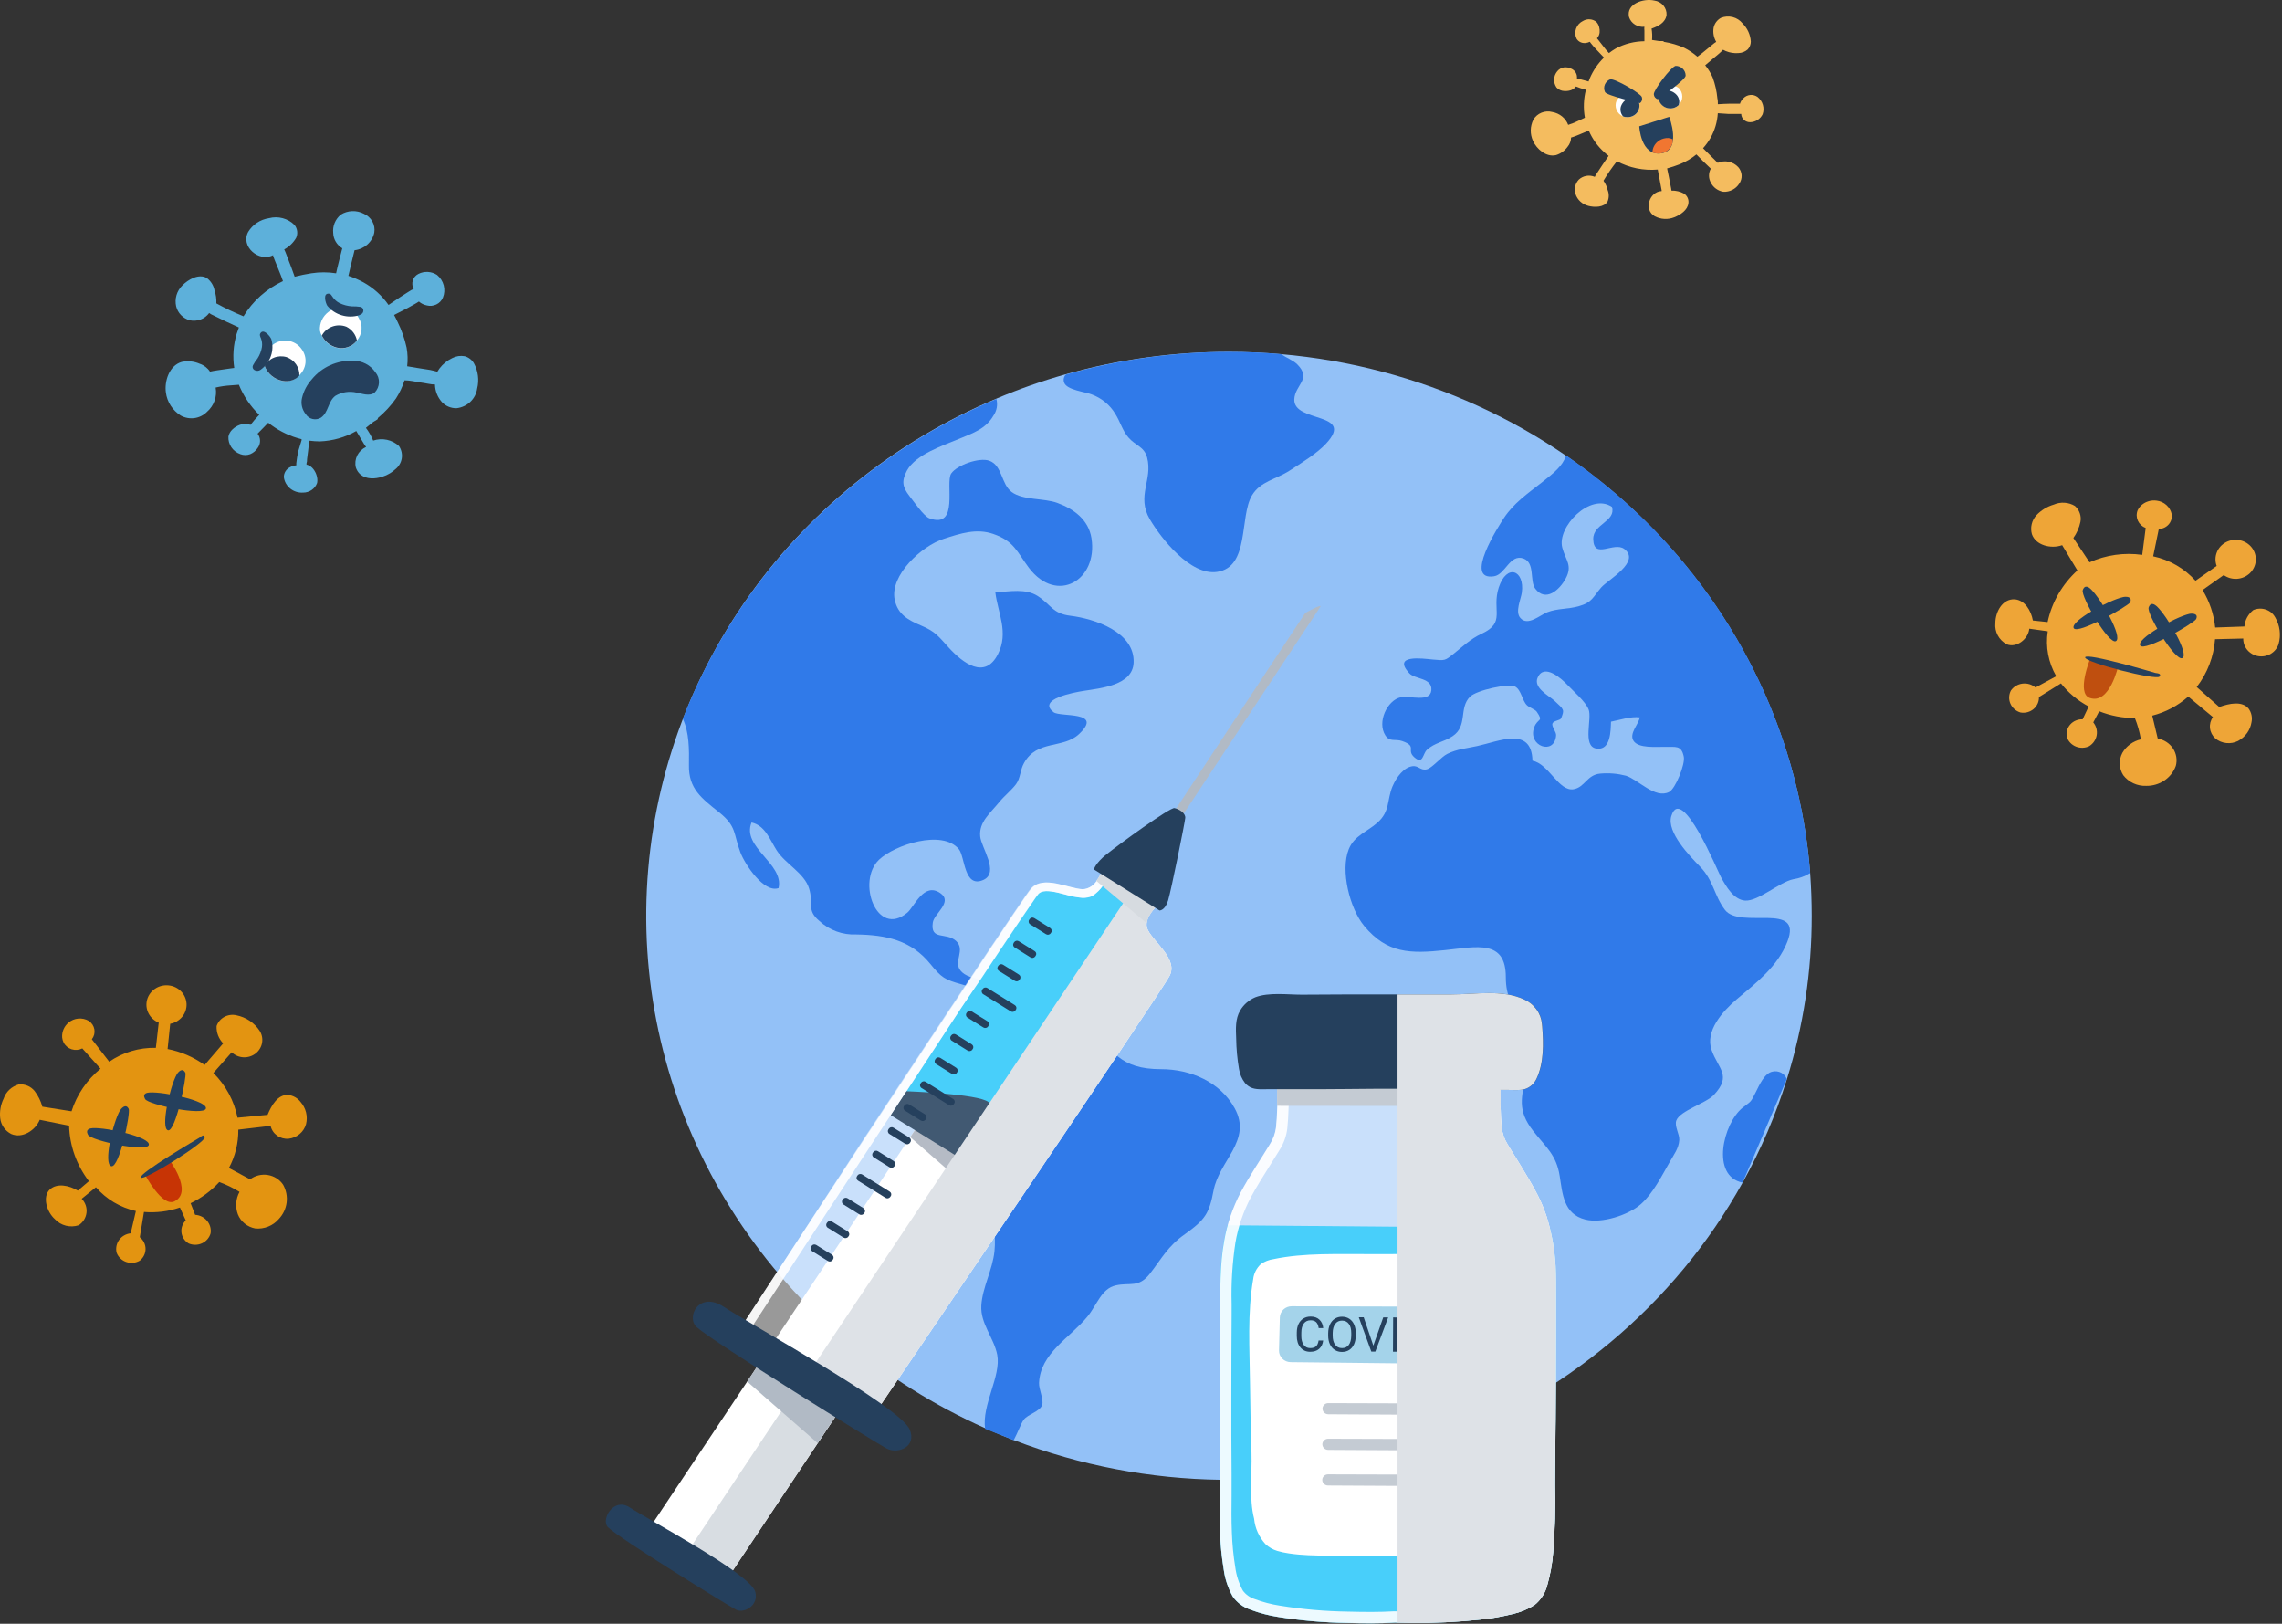 <svg width="565" height="402" viewBox="0 0 565 402" fill="none" xmlns="http://www.w3.org/2000/svg">
<rect x="0" y="0" width="565" height="402" fill="#333333" stroke="none"/>
<path d="M448.563 226.761C448.581 240.448 446.512 254.062 442.423 267.163C439.674 276.03 436.006 284.604 431.473 292.756V292.756C414.701 322.954 387.051 346.134 353.778 357.891C320.506 369.647 283.93 369.161 251.003 356.524C248.643 355.624 246.333 354.647 244.003 353.621C218.697 342.357 197.3 324.244 182.395 301.468C167.49 278.692 159.715 252.227 160.008 225.268C160.301 198.309 168.649 172.008 184.046 149.54C199.442 127.073 221.228 109.399 246.773 98.653C252.327 96.301 258.032 94.299 263.853 92.662V92.662C276.996 88.963 290.616 87.096 304.303 87.115C308.65 87.115 312.943 87.303 317.183 87.677C351.206 90.624 383.045 105.16 407.033 128.699C431.022 152.237 445.604 183.251 448.183 216.22C448.433 219.705 448.563 223.209 448.563 226.761Z" fill="#93C1F7"/>
<path d="M328.304 109.843C326.054 112.273 322.114 114.683 319.304 116.503C315.904 118.709 312.054 119.145 309.974 122.639C306.824 127.924 309.454 140.421 301.334 141.582C294.744 142.55 287.534 133.355 284.694 128.573C281.304 122.765 285.474 118.797 284.014 113.27C283.274 110.511 281.144 110.366 279.364 108.285C277.914 106.6 277.364 104.413 276.144 102.477C274.823 100.253 272.744 98.542 270.264 97.637C268.794 97.027 264.114 96.572 263.484 94.733C263.353 94.398 263.322 94.034 263.392 93.681C263.463 93.329 263.633 93.003 263.884 92.739C277.013 89.017 290.623 87.124 304.304 87.115C308.651 87.115 312.944 87.303 317.184 87.677C318.474 88.577 320.104 89.148 321.184 90.203C324.894 93.911 320.564 95.256 320.454 98.915C320.304 104.761 335.654 101.945 328.304 109.843Z" fill="#307AE9"/>
<path d="M413.793 202.059C412.583 206.028 418.473 212.049 420.863 214.498C424.273 217.943 424.323 221.564 427.053 225.222C430.793 230.227 446.483 223.035 442.533 233.131C440.113 239.316 434.833 243.294 429.963 247.417C426.483 250.379 422.133 255.248 423.773 259.943C425.413 264.637 428.873 266.244 424.323 271.084C422.323 273.175 415.973 274.956 415.043 277.395C414.513 278.779 415.863 280.792 415.773 282.235C415.643 284.296 414.433 285.855 413.443 287.597C411.443 291.082 409.283 295.447 406.243 298.128C403.203 300.809 396.573 302.968 392.483 301.913C387.113 300.568 386.853 295.486 386.173 291.178C385.333 285.855 382.823 284.112 379.593 279.979C375.593 274.868 376.693 271.626 377.903 265.992C378.903 261.153 378.903 257.465 376.613 253.022C374.513 248.908 372.813 246.73 372.823 241.91C372.823 232.54 365.703 234.389 357.753 235.221C349.183 236.122 343.433 236.073 337.753 229.23C334.183 224.913 331.823 215.543 333.933 210.258C335.273 206.88 338.503 205.931 341.013 203.686C344.223 200.859 343.333 198.159 344.773 194.674C345.773 192.341 347.613 189.921 349.773 189.679C351.233 189.515 351.713 190.851 353.283 190.454C354.593 190.115 356.823 187.385 358.333 186.64C360.783 185.42 363.093 185.285 365.713 184.704C371.073 183.552 379.223 179.71 379.423 188.324C383.493 189.099 385.913 195.99 389.593 195.39C392.433 194.906 392.863 191.828 396.193 191.518C398.332 191.327 400.489 191.504 402.563 192.041C405.643 193.009 409.783 197.849 413.263 196.068C414.843 195.245 417.263 189.205 416.893 187.356C416.283 184.317 414.783 184.995 412.113 184.898C410.163 184.84 405.593 185.362 404.403 183.339C403.343 181.529 405.713 179.313 405.993 177.599C403.703 177.328 401.103 178.229 398.863 178.664C398.783 180.736 398.863 185.953 395.183 185.304C391.743 184.694 394.233 177.87 393.323 175.625C392.483 173.602 389.683 171.259 388.143 169.624C386.603 167.988 382.363 164.174 380.733 167.688C379.523 170.262 383.443 172.189 384.883 173.495C387.313 175.722 387.333 175.693 386.543 177.774C386.313 178.403 384.683 178.345 384.383 179.1C384.083 179.855 385.383 181.19 385.273 182.1C384.843 187.105 378.153 184.704 379.843 180.077C380.723 177.696 382.253 178.809 380.483 176.206C380.093 175.625 378.613 175.16 378.043 174.589C376.853 173.399 376.683 170.882 375.163 169.991C373.643 169.101 365.603 170.853 363.963 172.479C361.123 175.325 363.473 179.719 359.643 182.255C357.353 183.775 355.343 183.785 353.293 185.633C352.233 186.601 352.363 189.37 350.213 187.511C348.063 185.653 351.013 184.801 347.153 183.455C345.453 182.865 344.103 183.765 343.013 182.071C340.883 178.771 343.483 173.36 346.773 172.634C349.053 172.14 354.083 174.018 354.383 170.901C354.683 167.784 350.313 168.191 348.943 166.7C344.613 161.986 352.153 163.022 354.663 163.274C357.863 163.574 357.743 163.574 359.983 161.793C362.223 160.012 363.983 158.231 366.853 156.885C372.933 154.088 369.263 151.078 371.073 145.454C373.073 139.395 377.533 141.185 376.793 146.683C376.573 148.348 375.033 151.523 376.463 153.033C378.293 155.037 381.133 152.365 383.113 151.562C385.623 150.594 388.233 150.836 390.873 150.09C394.283 149.122 394.363 147.816 396.463 145.415C398.113 143.537 406.313 139.085 402.163 135.91C399.553 133.974 394.603 138.649 394.473 133.48C394.383 129.676 400.143 129.134 399.113 125.495C393.773 121.884 385.443 130.431 386.803 135.581C387.613 138.698 389.423 139.956 387.643 143.237C386.073 146.141 382.643 149.113 380.103 145.725C378.693 143.789 380.103 139.356 377.233 138.281C373.823 137.033 372.743 142.211 369.933 142.666C362.273 143.886 371.033 130.247 372.353 128.244C374.823 124.517 378.203 122.213 381.763 119.416C384.853 116.967 386.823 115.438 387.763 112.776C405.074 124.64 419.466 140.058 429.91 157.928C440.354 175.798 446.594 195.679 448.183 216.153C446.9 216.938 445.464 217.458 443.963 217.682C440.613 218.369 435.333 223.161 432.093 222.957C429.273 222.774 427.353 219.453 426.093 217.15C425.373 215.92 416.303 193.813 413.793 202.059Z" fill="#307AE9"/>
<path d="M431.453 292.776C423.513 291.198 426.623 278.121 431.453 274.239C433.653 272.507 433.334 273.126 434.724 270.368C435.574 268.683 436.864 265.654 438.874 265.295C439.592 265.13 440.349 265.227 440.999 265.568C441.648 265.909 442.145 266.471 442.393 267.144L431.453 292.776Z" fill="#307AE9"/>
<path d="M250.984 356.544C251.984 354.676 252.804 352.372 253.454 351.501C254.454 350.107 257.454 349.507 258.024 347.823C258.474 346.555 257.194 343.951 257.254 342.383C257.574 334.968 264.944 331.193 269.254 325.928C271.684 322.927 272.694 319.036 276.254 318.233C279.814 317.429 281.874 318.929 284.704 315.329C287.704 311.457 289.104 308.553 293.394 305.523C298.394 301.961 299.394 300.384 300.454 294.769C301.864 287.268 310.074 282.341 305.694 274.375C302.094 267.822 294.694 264.695 287.494 264.695C277.294 264.695 275.124 260.243 269.494 252.896C265.904 248.221 262.544 249.237 257.784 247.088C254.784 245.704 254.284 243.565 249.984 243.062C246.724 242.684 239.984 243.062 237.784 240.255C235.994 237.98 239.124 235.144 236.684 232.927C234.244 230.711 230.294 232.927 230.954 228.388C231.264 226.171 236.034 223.306 232.794 221.099C228.734 218.311 226.354 224.506 224.654 225.939C217.074 232.298 211.994 218.195 217.654 212.823C221.524 209.164 233.284 205.283 237.394 210.219C238.954 212.087 238.634 220.044 243.504 217.827C247.504 215.979 242.914 209.813 242.684 207.044C242.364 203.482 245.144 201.363 247.394 198.585C248.654 197.036 250.394 195.681 251.544 194.151C252.694 192.622 252.544 190.638 253.544 188.886C256.764 183.078 263.214 185.44 267.154 181.733C273.344 175.925 262.534 177.609 260.854 176.322C256.654 173.079 266.054 171.405 268.204 171.056C272.504 170.379 280.444 169.682 280.674 164.068C281.004 156.411 270.894 153.178 265.064 152.452C260.574 151.9 260.374 149.81 256.934 147.564C253.934 145.628 250.004 146.441 246.434 146.654C247.034 151.658 249.804 156.576 247.094 161.919C243.854 168.346 238.394 164.155 234.914 160.341C232.384 157.592 231.664 156.372 228.024 154.853C224.844 153.517 222.264 152.084 221.514 148.464C220.284 142.424 228.194 135.145 233.644 133.403C237.854 132.028 241.794 130.76 245.904 132.183C251.154 133.993 251.764 136.607 254.754 140.585C261.684 149.703 271.884 143.624 270.234 133.229C269.514 128.718 265.974 126.047 261.814 124.517C258.504 123.278 253.274 123.898 250.474 121.797C247.854 119.861 248.184 115.215 244.924 114.054C242.394 113.192 236.924 115.167 235.524 117.209C233.944 119.474 237.594 131.031 230.124 128.321C228.704 127.818 226.074 123.917 225.124 122.736C223.514 120.636 223.124 119.184 224.544 116.512C226.774 112.437 233.544 110.308 237.664 108.565C240.874 107.21 244.064 106.213 245.984 102.864C246.392 102.268 246.666 101.595 246.789 100.89C246.911 100.185 246.879 99.462 246.694 98.77C228.933 106.261 212.909 117.13 199.571 130.731C186.234 144.333 175.856 160.389 169.054 177.948C170.654 181.316 170.634 185.575 170.574 189.428C170.464 195.235 173.664 197.607 178.054 201.111C182.444 204.615 181.554 206.367 183.324 211.052C184.384 213.878 189.124 221.176 192.764 219.86C194.174 213.781 183.554 209.803 186.074 203.628C189.474 204.373 190.624 207.916 192.314 210.548C194.484 213.917 199.124 216.114 200.314 219.937C201.504 223.761 199.584 225.281 202.914 228.039C204.12 229.158 205.549 230.028 207.113 230.595C208.677 231.163 210.345 231.416 212.014 231.34C219.364 231.456 225.574 232.743 230.354 238.658C233.104 242.036 233.914 242.529 238.014 243.672C240.014 244.233 244.014 245.472 242.744 248.172C242.364 248.927 238.944 249.073 238.104 249.944C236.314 251.802 237.534 252.393 237.214 254.203C236.514 258.075 234.534 260.862 232.924 264.444C229.924 271.132 232.254 274.123 237.634 277.995C242.504 281.547 240.264 283.803 241.634 289.126C243.554 296.609 246.984 301.71 246.224 309.715C245.764 314.38 243.224 318.707 242.964 323.208C242.704 327.709 246.074 331.164 246.904 335.404C247.904 340.708 243.034 347.803 243.904 353.737L250.984 356.544Z" fill="#307AE9"/>
<path opacity="0.5" d="M182.757 329.671L216.177 350.559C216.177 350.559 287.627 245.575 289.617 241.51C291.607 237.445 285.777 233.35 284.227 230.311C282.677 227.272 286.747 224.039 286.747 224.039L282.657 219.886L278.417 217.234L272.827 215.346C272.827 215.346 271.457 220.254 267.957 220.138C264.457 220.022 258.187 216.576 255.187 220.002C254.827 220.409 253.517 222.296 251.477 225.307L250.477 226.778L246.317 232.982L245.317 234.454L241.187 240.678L240.187 242.149C238.867 244.143 237.487 246.224 236.067 248.382L235.067 249.854C233.737 251.886 232.357 253.968 230.957 256.087L229.957 257.568L225.847 263.802L224.847 265.283C223.487 267.345 222.127 269.435 220.747 271.516L219.747 272.997L215.647 279.241C215.317 279.734 214.997 280.209 214.647 280.722C198.197 306.053 182.757 329.671 182.757 329.671Z" fill="white"/>
<path opacity="0.85" d="M284.438 249.554L284.908 248.847L284.438 249.554Z" fill="#7BAED7"/>
<path opacity="0.85" d="M283.518 251.006L284.048 250.212L283.518 251.006Z" fill="#7BAED7"/>
<path opacity="0.85" d="M285.268 248.305L285.748 247.589L285.268 248.305Z" fill="#7BAED7"/>
<path opacity="0.85" d="M286.077 247.085L286.507 246.427L286.077 247.085Z" fill="#7BAED7"/>
<path opacity="0.85" d="M282.417 252.612L283.057 251.645L282.417 252.612Z" fill="#7BAED7"/>
<path opacity="0.85" d="M280.098 256.088L282.048 253.184L280.098 256.088Z" fill="#7BAED7"/>
<path opacity="0.85" d="M287.457 244.975C287.567 244.791 287.677 244.627 287.787 244.462C287.677 244.665 287.567 244.791 287.457 244.975Z" fill="#7BAED7"/>
<path opacity="0.85" d="M286.797 245.982L287.187 245.382L286.797 245.982Z" fill="#7BAED7"/>
<path opacity="0.85" d="M289.247 242.158C289.307 242.061 289.357 241.984 289.397 241.907C289.357 241.984 289.307 242.061 289.247 242.158Z" fill="#7BAED7"/>
<path d="M282.517 227.465C282.027 228.995 281.847 230.369 282.297 231.25C283.002 232.483 283.847 233.636 284.817 234.686C286.947 237.212 288.397 239.1 287.677 240.591C286.777 242.372 271.967 264.441 254.087 290.866C253.647 290.585 253.207 290.305 252.797 289.995C250.037 288.059 247.567 285.736 244.967 283.616C242.376 281.426 239.573 279.481 236.597 277.808C233.987 276.414 231.147 275.417 228.407 274.275C226.677 273.558 224.99 272.743 223.357 271.836L227.857 264.983L237.987 249.505L242.097 243.272L243.097 241.81C244.547 239.603 245.937 237.513 247.227 235.586L248.227 234.105L252.387 227.91L253.387 226.449C256.247 222.229 256.817 221.483 256.937 221.348C257.127 221.123 257.371 220.947 257.647 220.835C259.047 220.235 261.497 220.835 263.647 221.435C265.039 221.858 266.474 222.134 267.927 222.258C268.766 222.279 269.599 222.12 270.367 221.793C271.431 221.111 272.345 220.233 273.057 219.209C273.857 218.241 274.637 217.108 275.287 216.13L278.457 217.215L282.697 219.857L284.947 222.141C283.945 223.828 283.131 225.613 282.517 227.465V227.465Z" fill="#48CFFA"/>
<path opacity="0.85" d="M288.758 242.943L288.518 243.32L288.758 242.943Z" fill="#7BAED7"/>
<path opacity="0.85" d="M278.657 258.217C278.857 257.926 279.047 257.636 279.237 257.346C279.047 257.655 278.857 257.946 278.657 258.217Z" fill="#7BAED7"/>
<path opacity="0.85" d="M288.037 244.075L288.307 243.649L288.037 244.075Z" fill="#7BAED7"/>
<path opacity="0.85" d="M288.928 242.672L289.118 242.362L288.928 242.672Z" fill="#7BAED7"/>
<path opacity="0.85" d="M264.566 279.192L265.286 278.127L264.566 279.192Z" fill="#7BAED7"/>
<path opacity="0.85" d="M263.348 280.993L263.738 280.422L263.348 280.993Z" fill="#7BAED7"/>
<path opacity="0.85" d="M266.257 276.686L266.797 275.882L266.257 276.686Z" fill="#7BAED7"/>
<path opacity="0.85" d="M267.816 274.372L268.266 273.704L267.816 274.372Z" fill="#7BAED7"/>
<path opacity="0.85" d="M224.967 265.283L221.438 270.655L224.967 265.283Z" fill="#7BAED7"/>
<path opacity="0.85" d="M289.617 241.51C289.575 241.597 289.529 241.681 289.477 241.762C289.517 241.655 289.587 241.578 289.617 241.51Z" fill="#7BAED7"/>
<path opacity="0.85" d="M277.457 260.037L277.987 259.243L277.457 260.037Z" fill="#7BAED7"/>
<path opacity="0.85" d="M273.518 265.883L274.058 265.079L273.518 265.883Z" fill="#7BAED7"/>
<path opacity="0.85" d="M274.797 264.025L275.487 262.999L274.797 264.025Z" fill="#7BAED7"/>
<path opacity="0.85" d="M276.167 261.953L276.697 261.159L276.167 261.953Z" fill="#7BAED7"/>
<path opacity="0.85" d="M272.087 268.022L272.647 267.199L272.087 268.022Z" fill="#7BAED7"/>
<path opacity="0.85" d="M269.157 272.378L269.897 271.284L269.157 272.378Z" fill="#7BAED7"/>
<path opacity="0.85" d="M270.518 270.316L271.298 269.155L270.518 270.316Z" fill="#7BAED7"/>
<path d="M180.242 390.605L247.188 290.209L227.688 278.025L160.741 378.422L180.242 390.605Z" fill="white"/>
<path d="M180.247 390.597L208.951 347.551L198.861 341.247L170.157 384.293L180.247 390.597Z" fill="#D8DDE2"/>
<path d="M290.627 201.031L323.177 151.743C323.177 151.743 327.467 149.352 326.897 150.223C326.327 151.094 291.897 203.199 291.897 203.199L290.627 201.031Z" fill="#B1BAC5"/>
<path d="M150.517 378.087C148.717 376.277 151.877 370.499 155.997 373.248C160.117 375.997 185.807 389.606 186.997 394.078C187.937 397.495 184.177 399.518 182.257 398.521C180.337 397.524 153.227 380.817 150.517 378.087Z" fill="#25405D"/>
<path d="M242.827 296.76L247.197 290.188L227.697 278.002L225.367 281.515L242.827 296.76Z" fill="#B5BBC5"/>
<path d="M202.446 357.277L206.816 350.704L187.306 338.518L184.986 342.031L202.446 357.277Z" fill="#B1BAC5"/>
<path d="M220.518 276.075C220.518 276.075 251.438 295.154 251.118 295.289C250.798 295.425 254.818 289.569 254.818 289.569C254.818 289.569 247.308 274.894 244.728 272.833C242.148 270.771 224.378 270.161 224.378 270.161L220.518 276.075Z" fill="#415972"/>
<path opacity="0.9" d="M284.227 230.301C285.777 233.341 291.617 237.454 289.607 241.51C287.597 245.566 216.177 350.559 216.177 350.559L182.757 329.671C182.757 329.671 198.197 306.053 214.827 280.722L215.827 279.241C217.187 277.169 218.567 275.088 219.927 272.997L220.927 271.526L225.027 265.292C225.357 264.799 225.687 264.325 226.027 263.802C227.417 261.701 228.797 259.611 230.137 257.568L231.137 256.087C232.527 253.958 233.907 251.877 235.237 249.863L236.237 248.382C237.657 246.224 239.037 244.143 240.357 242.149L241.357 240.668L245.477 234.454L246.477 232.982C248.037 230.65 249.427 228.559 250.627 226.778L251.627 225.307C253.627 222.296 254.977 220.409 255.337 220.002C258.337 216.566 264.617 220.002 268.107 220.147C268.81 220.087 269.488 219.865 270.086 219.502C270.684 219.139 271.185 218.643 271.547 218.057C272.358 216.972 273.03 215.795 273.547 214.553C273.727 214.098 273.827 213.807 273.827 213.807L276.417 214.775C276.227 215.056 276.017 215.366 275.777 215.743C275.017 216.847 274.027 218.173 273.077 219.305C272.374 220.283 271.501 221.134 270.497 221.822C269.729 222.149 268.896 222.308 268.057 222.287C266.604 222.163 265.169 221.887 263.777 221.464C261.607 220.902 259.157 220.264 257.777 220.864C257.501 220.976 257.257 221.152 257.067 221.377C256.947 221.512 256.377 222.258 253.517 226.478L252.517 227.939L248.357 234.134L247.357 235.615C246.067 237.551 244.677 239.632 243.227 241.839L242.227 243.301L237.987 249.505L227.807 264.992L216.687 281.902C202.777 303.101 189.687 323.098 185.797 329.061L215.517 347.607C244.117 305.569 286.077 243.62 287.607 240.59C288.327 239.1 286.877 237.212 284.747 234.686C283.777 233.635 282.931 232.483 282.227 231.25C281.777 230.359 281.967 228.936 282.477 227.378C283.103 225.573 283.91 223.832 284.887 222.18L286.717 224.048C286.717 224.048 284.087 226.139 283.877 228.549C283.809 229.154 283.931 229.765 284.227 230.301V230.301Z" fill="white"/>
<g style="mix-blend-mode:multiply">
<path d="M283.917 228.559C283.847 229.156 283.955 229.761 284.227 230.301C285.777 233.34 291.617 237.454 289.607 241.51C287.597 245.566 216.177 350.559 216.177 350.559L199.917 340.396L278.067 223.632L281.187 218.966L282.657 219.934L287.137 223.671C286.917 223.806 284.187 226.12 283.917 228.559Z" fill="#DEE2E7"/>
</g>
<g style="mix-blend-mode:multiply">
<path d="M287.127 223.642C286.917 223.806 284.187 226.12 283.917 228.559L282.517 227.388L278.087 223.651L272.927 219.325L271.417 218.076C272.228 216.991 272.9 215.814 273.417 214.572L275.647 215.763L278.457 217.263L281.227 218.986L282.697 219.954L287.127 223.642Z" fill="#D6DBE0"/>
</g>
<path d="M270.827 215.24C270.827 215.24 271.227 213.672 273.947 211.513C277.097 209.006 289.687 199.821 290.797 200.062C291.907 200.304 293.547 201.272 293.457 202.492C293.387 203.518 289.997 220.312 289.217 222.896C288.437 225.481 287.077 225.403 287.077 225.403L270.827 215.24Z" fill="#25405D"/>
<path d="M172.517 328.577C169.747 326.08 173.107 319.498 179.227 323.544C185.347 327.59 222.787 348.226 225.227 353.879C227.077 358.216 222.277 360.103 219.477 358.583C216.677 357.064 176.697 332.333 172.517 328.577Z" fill="#25405D"/>
<path d="M260.146 231.036L260.26 230.865C260.511 230.487 260.399 229.984 260.009 229.741L256.082 227.293C255.692 227.05 255.172 227.159 254.921 227.537L254.808 227.708C254.556 228.085 254.669 228.588 255.059 228.832L258.985 231.279C259.375 231.522 259.895 231.413 260.146 231.036Z" fill="#25405D"/>
<path d="M256.428 236.594L256.308 236.773C256.188 236.954 255.998 237.082 255.78 237.127C255.562 237.173 255.335 237.133 255.147 237.016L251.222 234.566C251.035 234.45 250.903 234.265 250.856 234.055C250.809 233.844 250.851 233.624 250.971 233.442L251.091 233.263C251.211 233.082 251.402 232.955 251.619 232.909C251.837 232.864 252.065 232.904 252.252 233.021L256.185 235.475C256.277 235.532 256.356 235.606 256.418 235.693C256.48 235.78 256.524 235.878 256.547 235.981C256.57 236.084 256.572 236.19 256.552 236.294C256.533 236.398 256.492 236.497 256.433 236.586L256.428 236.594Z" fill="#25405D"/>
<path d="M252.526 242.402L252.407 242.581C252.288 242.76 252.1 242.886 251.885 242.931C251.67 242.976 251.445 242.937 251.26 242.822L247.324 240.37C247.137 240.254 247.005 240.07 246.958 239.859C246.911 239.648 246.952 239.428 247.072 239.247L247.191 239.068C247.25 238.979 247.327 238.902 247.416 238.842C247.506 238.782 247.607 238.74 247.713 238.717C247.82 238.695 247.93 238.693 248.037 238.712C248.144 238.731 248.247 238.77 248.338 238.827L252.274 241.278C252.461 241.395 252.593 241.579 252.64 241.789C252.688 242 252.646 242.22 252.526 242.402Z" fill="#25405D"/>
<path d="M251.408 250.137L251.522 249.966C251.773 249.588 251.66 249.085 251.27 248.842L244.46 244.597C244.07 244.354 243.55 244.463 243.299 244.841L243.185 245.011C242.934 245.389 243.047 245.892 243.437 246.135L250.247 250.38C250.637 250.623 251.157 250.514 251.408 250.137Z" fill="#25405D"/>
<path d="M244.633 254.126L244.746 253.955C244.998 253.578 244.885 253.074 244.495 252.831L240.569 250.384C240.179 250.141 239.659 250.25 239.408 250.627L239.294 250.798C239.043 251.176 239.155 251.679 239.545 251.922L243.472 254.369C243.862 254.613 244.382 254.504 244.633 254.126Z" fill="#25405D"/>
<path d="M240.736 259.845L240.85 259.674C241.101 259.296 240.988 258.793 240.598 258.55L236.672 256.103C236.282 255.859 235.762 255.968 235.511 256.346L235.397 256.517C235.146 256.894 235.259 257.397 235.649 257.641L239.575 260.088C239.965 260.331 240.485 260.222 240.736 259.845Z" fill="#25405D"/>
<path d="M236.987 265.467L236.868 265.646C236.749 265.825 236.561 265.951 236.346 265.996C236.131 266.042 235.906 266.002 235.721 265.887L231.785 263.436C231.598 263.319 231.466 263.135 231.419 262.924C231.371 262.714 231.413 262.493 231.533 262.312L231.652 262.133C231.771 261.954 231.959 261.828 232.174 261.782C232.389 261.737 232.614 261.777 232.799 261.892L236.735 264.343C236.828 264.401 236.908 264.476 236.971 264.564C237.034 264.651 237.078 264.75 237.101 264.855C237.125 264.959 237.127 265.067 237.107 265.172C237.087 265.277 237.047 265.377 236.987 265.467V265.467Z" fill="#25405D"/>
<path d="M236.14 273.368L236.253 273.197C236.504 272.819 236.392 272.316 236.002 272.073L229.192 267.828C228.802 267.585 228.282 267.694 228.031 268.072L227.917 268.243C227.666 268.62 227.778 269.123 228.168 269.366L234.979 273.611C235.369 273.854 235.888 273.745 236.14 273.368Z" fill="#25405D"/>
<path d="M229.16 277.171L229.274 277C229.525 276.622 229.412 276.119 229.022 275.876L225.096 273.428C224.706 273.185 224.186 273.294 223.935 273.672L223.821 273.843C223.57 274.22 223.683 274.723 224.073 274.967L227.999 277.414C228.389 277.657 228.909 277.548 229.16 277.171Z" fill="#25405D"/>
<path d="M225.293 282.927L225.406 282.756C225.657 282.378 225.544 281.875 225.154 281.633L221.225 279.189C220.835 278.946 220.315 279.055 220.064 279.433L219.951 279.604C219.7 279.982 219.813 280.485 220.203 280.728L224.132 283.172C224.522 283.414 225.042 283.305 225.293 282.927Z" fill="#25405D"/>
<path d="M221.429 288.746L221.542 288.575C221.793 288.198 221.681 287.695 221.291 287.452L217.364 285.004C216.974 284.761 216.455 284.87 216.203 285.248L216.09 285.418C215.839 285.796 215.951 286.299 216.341 286.542L220.268 288.99C220.658 289.233 221.177 289.124 221.429 288.746Z" fill="#25405D"/>
<path d="M220.553 296.099L220.417 296.302C220.297 296.483 220.107 296.611 219.889 296.657C219.671 296.702 219.444 296.662 219.256 296.546L212.438 292.295C212.346 292.238 212.267 292.164 212.205 292.078C212.143 291.991 212.099 291.893 212.076 291.79C212.053 291.687 212.051 291.58 212.07 291.477C212.09 291.373 212.13 291.274 212.189 291.185L212.308 291.006C212.368 290.916 212.445 290.839 212.536 290.778C212.627 290.717 212.729 290.674 212.837 290.652C212.945 290.629 213.056 290.627 213.164 290.646C213.273 290.665 213.377 290.705 213.469 290.763L220.288 295.013C220.381 295.071 220.461 295.145 220.524 295.233C220.586 295.321 220.631 295.42 220.654 295.524C220.677 295.629 220.679 295.736 220.66 295.841C220.64 295.946 220.599 296.047 220.539 296.137L220.553 296.099Z" fill="#25405D"/>
<path d="M213.928 300.399L214.042 300.228C214.293 299.85 214.18 299.347 213.789 299.104L209.861 296.66C209.471 296.417 208.951 296.526 208.7 296.904L208.587 297.075C208.336 297.453 208.449 297.956 208.839 298.199L212.768 300.643C213.158 300.886 213.678 300.776 213.928 300.399Z" fill="#25405D"/>
<path d="M210.028 306.153L210.142 305.983C210.393 305.605 210.281 305.102 209.891 304.859L205.966 302.409C205.576 302.166 205.056 302.275 204.805 302.652L204.691 302.823C204.439 303.2 204.552 303.703 204.942 303.947L208.867 306.396C209.256 306.639 209.776 306.531 210.028 306.153Z" fill="#25405D"/>
<path d="M206.254 311.77L206.135 311.949C206.016 312.128 205.829 312.254 205.613 312.299C205.398 312.344 205.173 312.305 204.988 312.19L201.078 309.754C200.891 309.637 200.759 309.454 200.712 309.243C200.664 309.032 200.705 308.812 200.826 308.63L200.945 308.451C201.064 308.272 201.252 308.146 201.467 308.101C201.682 308.056 201.907 308.095 202.092 308.21L206.028 310.662C206.207 310.782 206.33 310.965 206.372 311.171C206.415 311.378 206.372 311.593 206.254 311.77V311.77Z" fill="#25405D"/>
<path opacity="0.5" d="M309.537 398.479L309.767 398.576C311.898 399.37 314.111 399.944 316.367 400.289C322.084 401.225 327.868 401.734 333.667 401.809C337.547 401.905 341.447 401.963 345.327 401.722C346.657 401.722 347.987 401.78 349.327 401.789C355.068 401.853 360.809 401.581 366.517 400.976C369.166 400.709 371.793 400.259 374.377 399.631C376.344 399.207 378.216 398.447 379.907 397.385C381.502 396.104 382.622 394.353 383.097 392.4C383.86 389.717 384.352 386.968 384.567 384.192C385.002 378.718 385.152 373.226 385.017 367.737C384.967 362.374 385.107 356.983 385.157 351.611C385.217 344.558 385.247 337.501 385.247 330.442C385.247 327.344 385.247 324.276 385.247 321.198C385.247 318.623 385.247 316.019 385.137 313.454C384.91 309.227 384.144 305.043 382.857 300.997C382.031 298.541 380.956 296.171 379.647 293.921C378.737 292.256 377.747 290.621 376.757 288.994C375.617 287.059 374.367 285.2 373.247 283.274C372.45 282.005 371.958 280.579 371.807 279.102C371.627 277.389 371.557 275.666 371.527 273.943C371.527 272.655 371.477 271.368 371.467 270.071C371.472 269.994 371.472 269.916 371.467 269.839C371.467 268.822 371.467 267.796 371.467 266.78C371.468 266.697 371.452 266.614 371.42 266.536C371.388 266.459 371.34 266.388 371.28 266.329C371.219 266.269 371.147 266.222 371.068 266.19C370.988 266.158 370.903 266.141 370.817 266.141H365.457H352.617C347.417 266.141 342.227 266.141 337.037 266.093H323.607C322.127 266.093 320.607 266.093 319.167 266.093C318.467 266.093 317.757 266.035 317.057 266.093H317.017C316.84 266.095 316.672 266.163 316.545 266.281C316.419 266.4 316.344 266.561 316.337 266.732C316.337 267.758 316.337 268.774 316.337 269.79C316.337 270.516 316.337 271.252 316.337 271.959C316.337 272.926 316.337 273.894 316.267 274.862C316.207 276.295 316.137 277.766 315.987 279.16C315.808 280.648 315.292 282.079 314.477 283.351C312.057 287.359 309.427 291.221 307.207 295.344C305.264 299.093 303.915 303.103 303.207 307.24C302.077 313.29 302.207 319.475 302.207 325.631C302.08 332.42 302.017 339.279 302.017 346.21C302.017 352.453 302.017 358.677 302.067 364.92C302.067 369.76 301.917 374.6 302.067 379.439C302.167 382.442 302.465 385.436 302.957 388.403C303.26 390.807 304.026 393.135 305.217 395.265C306.264 396.757 307.778 397.884 309.537 398.479V398.479Z" fill="white"/>
<path d="M385.157 351.611C385.217 344.558 385.247 337.501 385.247 330.442C385.247 327.344 385.247 324.276 385.247 321.198C385.247 318.623 385.247 316.019 385.137 313.454C384.957 310.277 384.485 307.122 383.727 304.027L303.927 303.339C303.597 304.578 303.297 305.817 303.067 307.085C301.937 313.135 302.067 319.32 302.067 325.476C302.033 332.368 302.017 339.279 302.017 346.21C302.017 352.453 302.017 358.677 302.067 364.92C302.067 369.76 301.917 374.6 302.067 379.439C302.167 382.442 302.465 385.436 302.957 388.403C303.26 390.807 304.026 393.135 305.217 395.265C306.26 396.75 307.767 397.873 309.517 398.469L309.747 398.566C311.878 399.36 314.091 399.935 316.347 400.279C322.064 401.216 327.848 401.724 333.647 401.799C337.527 401.896 341.427 401.954 345.307 401.712C346.637 401.712 347.967 401.77 349.307 401.78C355.048 401.843 360.789 401.572 366.497 400.967C369.146 400.699 371.773 400.249 374.357 399.621C376.326 399.199 378.199 398.435 379.887 397.366C381.483 396.09 382.604 394.342 383.077 392.391C383.84 389.707 384.332 386.958 384.547 384.182C384.982 378.708 385.132 373.216 384.997 367.727C385.017 362.375 385.107 356.983 385.157 351.611Z" fill="#48CFFA"/>
<path opacity="0.9" d="M309.526 398.479C311.731 399.314 314.02 399.921 316.356 400.289C322.075 401.214 327.859 401.716 333.656 401.789C337.536 401.896 341.446 401.944 345.326 401.712C346.66 401.751 347.993 401.77 349.326 401.77C355.075 401.846 360.822 401.578 366.536 400.967C369.183 400.695 371.806 400.242 374.386 399.611C376.355 399.192 378.228 398.432 379.916 397.366C381.515 396.089 382.638 394.342 383.116 392.39C383.879 389.708 384.365 386.958 384.566 384.182C385.007 378.708 385.157 373.216 385.016 367.727C385.016 362.355 385.126 356.973 385.166 351.601C385.22 344.548 385.25 337.489 385.256 330.422C385.256 327.344 385.256 324.266 385.256 321.188C385.256 318.604 385.256 316.01 385.146 313.445C384.924 309.223 384.158 305.045 382.866 301.007C381.476 296.709 379.106 292.856 376.766 288.985C375.616 287.049 374.386 285.2 373.246 283.283C372.459 282.008 371.971 280.58 371.816 279.102C371.516 276.111 371.506 273.081 371.486 270.071C371.486 268.977 371.486 267.874 371.486 266.77C371.486 266.603 371.418 266.443 371.296 266.325C371.174 266.207 371.009 266.141 370.836 266.141H368.746C368.746 267.554 368.586 270.429 368.586 270.429C368.586 273.333 368.586 276.372 368.926 279.383C369.123 281.257 369.74 283.068 370.736 284.687C371.376 285.781 372.056 286.855 372.736 287.93C373.256 288.752 373.736 289.585 374.276 290.417L374.516 290.804C376.746 294.512 378.866 298.016 380.116 301.858C381.335 305.673 382.054 309.621 382.256 313.609C382.376 315.594 382.366 317.646 382.366 319.64V321.227C382.366 324.305 382.366 327.373 382.366 330.452C382.366 337.511 382.333 344.564 382.266 351.611C382.266 353.547 382.266 355.483 382.196 357.419C382.146 360.816 382.096 364.32 382.116 367.785V368.027C382.25 373.332 382.103 378.64 381.676 383.931C381.481 386.518 381.032 389.082 380.336 391.587C380.092 392.438 379.729 393.252 379.256 394.007C378.975 394.431 378.62 394.805 378.206 395.11C376.809 395.969 375.265 396.578 373.646 396.911C371.197 397.506 368.708 397.933 366.196 398.189C360.602 398.788 354.975 399.053 349.346 398.982C348.036 398.982 346.726 398.982 345.416 398.914H345.146C341.586 399.127 338.016 399.098 333.746 398.992C328.096 398.912 322.46 398.417 316.886 397.511C314.752 397.185 312.659 396.636 310.646 395.875C309.464 395.499 308.438 394.766 307.716 393.784C306.732 391.975 306.095 390.007 305.836 387.977C305.37 385.128 305.089 382.254 304.996 379.372C304.866 376.361 304.896 373.283 304.926 370.292C304.926 368.511 304.926 366.73 304.926 364.949C304.873 358.716 304.853 352.485 304.866 346.258C304.866 339.341 304.89 332.42 304.936 325.496V322.814C304.797 317.735 305.111 312.654 305.876 307.627C306.542 303.759 307.813 300.012 309.646 296.515C311.066 293.853 312.736 291.211 314.346 288.656C315.176 287.329 316.016 286.003 316.826 284.668C317.858 283.047 318.507 281.226 318.726 279.334C318.896 277.795 318.966 276.276 319.016 274.853C319.086 273.197 319.266 268.571 319.316 266.025H319.126C318.426 266.025 317.716 265.967 317.016 266.025C316.84 266.025 316.672 266.092 316.546 266.211C316.421 266.331 316.349 266.493 316.346 266.664C316.346 269.364 316.346 272.055 316.206 274.756C316.146 276.188 316.076 277.66 315.926 279.054C315.745 280.541 315.23 281.971 314.416 283.245C311.996 287.242 309.356 291.114 307.156 295.228C305.193 298.976 303.828 302.99 303.106 307.134C301.986 313.174 302.156 319.359 302.106 325.525C302.046 332.384 302.016 339.279 302.016 346.21C302.016 352.443 302.036 358.68 302.076 364.92C302.076 369.76 301.926 374.6 302.076 379.439C302.177 382.442 302.474 385.436 302.966 388.403C303.268 390.809 304.038 393.137 305.236 395.265C306.274 396.754 307.778 397.88 309.526 398.479Z" fill="white"/>
<path d="M316.246 383.96C317.175 384.232 318.125 384.436 319.086 384.57C319.926 384.705 320.756 384.792 321.606 384.87C324.766 385.15 327.946 385.121 331.126 385.131L347.696 385.189C348.346 385.189 349.026 385.189 349.696 385.189H353.766C356.436 385.189 359.096 385.237 361.766 385.189C363.591 385.156 365.414 385.03 367.226 384.812C368.758 384.676 370.263 384.33 371.696 383.786C375.846 382.014 376.596 377.455 376.746 373.545C377.246 359.993 377.986 346.336 377.986 332.736C377.986 328.438 377.986 324.121 377.566 319.843C377.464 318.12 377.128 316.418 376.566 314.781C375.396 311.77 371.296 311.702 368.506 311.248L368.086 311.189C366.618 310.99 365.138 310.877 363.656 310.851C361.176 310.725 358.656 310.628 356.206 310.57C352.416 310.483 348.606 310.396 344.806 310.473C342.866 310.473 340.916 310.473 338.976 310.473C331.176 310.531 322.976 310.115 315.316 311.722C314.204 311.878 313.145 312.286 312.226 312.912C311.129 313.903 310.437 315.243 310.276 316.687C308.816 325.089 309.396 333.868 309.486 342.338C309.546 348.146 309.669 353.953 309.856 359.761C310.006 364.872 309.226 371.028 310.506 376.003C310.732 378.325 311.712 380.517 313.306 382.266C314.133 383.049 315.141 383.629 316.246 383.96V383.96Z" fill="white"/>
<path d="M316.877 326.164L316.667 334.323C316.658 334.7 316.726 335.074 316.868 335.425C317.009 335.776 317.222 336.096 317.493 336.366C317.764 336.636 318.088 336.852 318.445 336.999C318.803 337.147 319.188 337.225 319.577 337.227L367.687 337.76C368.077 337.769 368.464 337.702 368.827 337.564C369.19 337.426 369.521 337.22 369.801 336.957C370.08 336.693 370.302 336.379 370.454 336.031C370.607 335.684 370.686 335.311 370.687 334.933V326.377C370.687 325.623 370.379 324.901 369.829 324.368C369.28 323.834 368.535 323.533 367.757 323.531L319.817 323.395C319.05 323.392 318.313 323.681 317.763 324.198C317.213 324.716 316.895 325.422 316.877 326.164V326.164Z" fill="#A4D3EA"/>
<path d="M327.436 348.659C327.424 348.846 327.451 349.034 327.517 349.211C327.582 349.387 327.683 349.55 327.815 349.687C327.947 349.825 328.107 349.935 328.284 350.011C328.461 350.087 328.652 350.128 328.846 350.13L358.406 350.295C358.594 350.296 358.779 350.261 358.953 350.193C359.126 350.124 359.284 350.023 359.417 349.895C359.55 349.768 359.655 349.616 359.727 349.448C359.799 349.281 359.836 349.101 359.836 348.92V348.843C359.839 348.661 359.804 348.481 359.734 348.312C359.664 348.144 359.559 347.99 359.427 347.862C359.295 347.733 359.137 347.631 358.964 347.561C358.79 347.492 358.604 347.457 358.416 347.458L328.866 347.371C328.504 347.37 328.155 347.503 327.889 347.742C327.624 347.981 327.462 348.309 327.436 348.659V348.659Z" fill="#C4CBD3"/>
<path d="M327.407 357.477C327.396 357.664 327.424 357.852 327.491 358.029C327.557 358.206 327.659 358.368 327.792 358.506C327.925 358.643 328.085 358.753 328.263 358.829C328.44 358.905 328.632 358.946 328.827 358.948L358.376 359.112C358.755 359.112 359.118 358.968 359.388 358.711C359.657 358.454 359.811 358.104 359.816 357.738V357.66C359.817 357.295 359.667 356.944 359.401 356.685C359.135 356.426 358.774 356.279 358.397 356.276L328.837 356.189C328.474 356.188 328.125 356.321 327.859 356.56C327.594 356.799 327.432 357.127 327.407 357.477V357.477Z" fill="#C4CBD3"/>
<path d="M327.386 366.295C327.373 366.482 327.399 366.671 327.463 366.848C327.528 367.026 327.63 367.188 327.762 367.326C327.894 367.464 328.054 367.574 328.232 367.65C328.41 367.726 328.602 367.765 328.796 367.766L358.356 367.93C358.734 367.93 359.096 367.786 359.364 367.528C359.632 367.271 359.784 366.921 359.786 366.556V366.479C359.788 366.297 359.752 366.117 359.681 365.95C359.61 365.782 359.506 365.629 359.374 365.5C359.242 365.372 359.085 365.27 358.912 365.2C358.739 365.13 358.554 365.094 358.366 365.094L328.806 365.007C328.445 365.007 328.097 365.139 327.833 365.379C327.569 365.618 327.409 365.945 327.386 366.295V366.295Z" fill="#C4CBD3"/>
<g style="mix-blend-mode:multiply">
<path d="M316.196 273.768C316.196 273.129 316.196 272.481 316.196 271.832C316.196 271.184 316.196 270.39 316.196 269.664C316.196 268.696 316.196 267.632 316.196 266.606C316.204 266.435 316.279 266.274 316.405 266.155C316.532 266.036 316.7 265.969 316.876 265.967H317.016C317.716 265.967 318.426 265.967 319.126 265.967C320.606 265.967 322.126 265.967 323.566 265.967H336.996C342.186 265.967 347.376 265.967 352.576 266.015H365.416H370.776C370.863 266.015 370.948 266.032 371.027 266.064C371.107 266.096 371.179 266.143 371.24 266.203C371.3 266.262 371.348 266.333 371.38 266.41C371.412 266.488 371.428 266.57 371.426 266.654C371.426 267.622 371.426 268.696 371.426 269.713C371.431 269.79 371.431 269.868 371.426 269.945C371.426 271.242 371.426 272.529 371.486 273.817L316.196 273.768Z" fill="#C4CBD3"/>
</g>
<path d="M327.601 331.87C327.492 332.768 327.156 333.46 326.594 333.947C326.036 334.43 325.294 334.67 324.369 334.666C323.366 334.661 322.563 334.298 321.961 333.576C321.362 332.854 321.065 331.891 321.071 330.686L321.075 329.87C321.079 329.081 321.222 328.388 321.505 327.79C321.792 327.193 322.194 326.736 322.713 326.42C323.231 326.1 323.83 325.941 324.511 325.944C325.412 325.948 326.134 326.204 326.676 326.712C327.217 327.216 327.531 327.913 327.616 328.804L326.491 328.798C326.397 328.122 326.187 327.631 325.862 327.326C325.541 327.022 325.089 326.868 324.506 326.865C323.791 326.862 323.228 327.124 322.817 327.651C322.411 328.177 322.205 328.929 322.2 329.904L322.196 330.726C322.192 331.647 322.38 332.381 322.763 332.927C323.145 333.473 323.682 333.747 324.373 333.75C324.995 333.753 325.472 333.615 325.804 333.337C326.14 333.055 326.363 332.564 326.476 331.865L327.601 331.87ZM335.67 330.63C335.666 331.462 335.523 332.188 335.24 332.809C334.957 333.425 334.558 333.896 334.043 334.22C333.529 334.544 332.929 334.705 332.245 334.702C331.577 334.698 330.985 334.533 330.47 334.204C329.954 333.871 329.554 333.401 329.27 332.793C328.989 332.182 328.847 331.476 328.843 330.675L328.846 330.063C328.85 329.247 328.995 328.526 329.282 327.902C329.569 327.277 329.971 326.801 330.49 326.473C331.012 326.141 331.608 325.977 332.276 325.98C332.956 325.983 333.554 326.151 334.069 326.484C334.589 326.812 334.987 327.29 335.263 327.917C335.54 328.54 335.677 329.266 335.673 330.094L335.67 330.63ZM334.559 330.077C334.564 329.07 334.366 328.298 333.964 327.76C333.563 327.218 332.998 326.945 332.272 326.942C331.564 326.938 331.005 327.206 330.594 327.744C330.188 328.279 329.976 329.024 329.96 329.98L329.957 330.604C329.952 331.58 330.152 332.348 330.558 332.91C330.967 333.467 331.531 333.748 332.25 333.751C332.973 333.755 333.534 333.495 333.933 332.972C334.332 332.445 334.54 331.69 334.556 330.707L334.559 330.077ZM340.019 333.134L342.478 326.143L343.702 326.148L340.513 334.623L339.522 334.618L336.421 326.115L337.639 326.121L340.019 333.134ZM346.005 334.648L344.885 334.643L344.927 326.154L346.046 326.159L346.005 334.648ZM348.057 334.657L348.098 326.169L350.494 326.179C351.233 326.183 351.885 326.349 352.451 326.678C353.017 327.007 353.452 327.474 353.756 328.077C354.064 328.681 354.218 329.374 354.218 330.155L354.215 330.697C354.211 331.498 354.053 332.199 353.739 332.8C353.429 333.401 352.985 333.861 352.409 334.181C351.836 334.501 351.168 334.663 350.406 334.668L348.057 334.657ZM349.213 327.095L349.181 333.747L350.358 333.752C351.221 333.756 351.893 333.491 352.374 332.957C352.858 332.423 353.103 331.66 353.108 330.669L353.11 330.173C353.115 329.209 352.891 328.46 352.439 327.926C351.991 327.387 351.351 327.112 350.519 327.101L349.213 327.095ZM357.983 331.537L355.138 331.524L355.143 330.643L357.988 330.656L357.983 331.537ZM362.457 334.723L361.373 334.718L361.408 327.529L359.229 328.318L359.234 327.339L362.33 326.193L362.499 326.193L362.457 334.723ZM369.769 331.025C369.542 331.292 369.271 331.506 368.955 331.668C368.643 331.83 368.301 331.91 367.928 331.908C367.438 331.906 367.011 331.784 366.647 331.541C366.287 331.298 366.009 330.959 365.812 330.523C365.616 330.083 365.52 329.598 365.522 329.07C365.525 328.502 365.634 327.992 365.85 327.538C366.07 327.084 366.379 326.738 366.776 326.499C367.174 326.259 367.637 326.141 368.166 326.143C369.005 326.147 369.665 326.465 370.143 327.097C370.626 327.725 370.865 328.581 370.86 329.666L370.858 329.98C370.85 331.632 370.518 332.837 369.861 333.596C369.204 334.351 368.217 334.735 366.9 334.749L366.69 334.748L366.694 333.838L366.921 333.839C367.812 333.828 368.497 333.6 368.977 333.155C369.457 332.706 369.721 331.996 369.769 331.025ZM368.107 331.017C368.469 331.019 368.801 330.91 369.106 330.689C369.414 330.469 369.639 330.196 369.78 329.87L369.782 329.439C369.786 328.732 369.635 328.156 369.33 327.711C369.025 327.267 368.638 327.043 368.167 327.041C367.693 327.039 367.311 327.22 367.022 327.584C366.733 327.944 366.586 328.422 366.583 329.016C366.581 329.595 366.716 330.074 366.99 330.452C367.268 330.827 367.641 331.015 368.107 331.017Z" fill="#25405D"/>
<path d="M313.587 269.655H318.787H326.247C330.907 269.655 335.557 269.568 340.247 269.548C343.687 269.548 347.12 269.548 350.547 269.548C356.167 269.626 361.787 269.8 367.427 269.829H371.507H373.217C374.217 269.829 375.337 269.906 376.377 269.829C377.475 269.779 378.518 269.35 379.317 268.619C379.773 268.201 380.146 267.706 380.417 267.157C382.317 263.228 382.207 258.378 381.877 254.148C381.869 253.915 381.846 253.682 381.807 253.451C381.689 252.16 381.218 250.921 380.443 249.863C379.668 248.806 378.617 247.966 377.397 247.431C371.947 244.904 365.297 246.182 359.497 246.182C353.217 246.182 346.927 246.182 340.627 246.182C338.747 246.182 336.847 246.182 334.957 246.182C330.75 246.182 326.53 246.205 322.297 246.25C318.747 246.25 314.157 245.611 310.787 246.898C309.22 247.566 307.916 248.703 307.067 250.141C305.807 252.232 305.977 254.748 306.067 257.081C306.1 259.627 306.334 262.168 306.767 264.679C306.961 265.925 307.47 267.105 308.247 268.116C308.486 268.409 308.769 268.667 309.087 268.88C310.347 269.8 312.017 269.664 313.587 269.655Z" fill="#25405D"/>
<g style="mix-blend-mode:multiply">
<path d="M385.137 313.445C384.91 309.217 384.144 305.033 382.857 300.987C382.031 298.532 380.956 296.162 379.647 293.912C378.737 292.247 377.747 290.611 376.757 288.985C375.617 287.049 374.367 285.19 373.247 283.264C372.45 281.995 371.958 280.57 371.807 279.092C371.627 277.379 371.557 275.656 371.527 273.933C371.527 272.646 371.477 271.358 371.467 270.061C371.472 269.984 371.472 269.906 371.467 269.829H373.177C374.177 269.829 375.297 269.906 376.337 269.829C377.435 269.779 378.478 269.35 379.277 268.619C379.733 268.201 380.106 267.706 380.377 267.157C382.277 263.228 382.167 258.378 381.837 254.148C381.829 253.915 381.806 253.682 381.767 253.451C381.649 252.16 381.178 250.921 380.403 249.863C379.628 248.806 378.577 247.966 377.357 247.431C371.907 244.904 365.257 246.182 359.457 246.182H346.017V401.712C347.107 401.712 348.197 401.76 349.297 401.77C355.038 401.833 360.779 401.562 366.487 400.957C369.136 400.689 371.763 400.24 374.347 399.612C376.314 399.188 378.186 398.428 379.877 397.366C381.472 396.084 382.592 394.334 383.067 392.381C383.83 389.697 384.322 386.948 384.537 384.173C384.972 378.699 385.122 373.206 384.987 367.718C384.937 362.355 385.077 356.964 385.127 351.592C385.187 344.538 385.217 337.482 385.217 330.423C385.217 327.325 385.217 324.257 385.217 321.179C385.237 318.623 385.287 316.019 385.137 313.445Z" fill="#DEE2E7"/>
</g>
<path d="M15.387 256.83C15.428 257.255 15.545 257.67 15.731 258.058C15.928 258.457 16.206 258.814 16.548 259.107C16.891 259.401 17.291 259.624 17.724 259.764C18.158 259.904 18.617 259.957 19.072 259.922C19.528 259.886 19.972 259.762 20.377 259.557L24.893 264.573C21.507 267.356 19.015 271.018 17.71 275.127L10.484 273.982C10.107 272.585 9.458 271.271 8.57 270.11C8.113 269.539 7.515 269.089 6.831 268.802C6.147 268.514 5.399 268.399 4.656 268.466C3.777 268.711 2.973 269.162 2.317 269.779C1.66 270.397 1.171 271.161 0.892 272.005C0.16 273.509 -0.13 275.18 0.054 276.834C0.14 277.654 0.435 278.44 0.911 279.123C1.388 279.806 2.032 280.364 2.785 280.747C5.495 281.913 8.742 279.894 9.839 277.23L17.108 278.687C17.245 283.645 18.957 288.442 22.011 292.425L19.28 294.757C17.129 293.466 14.075 292.8 12.29 294.528C10.505 296.256 11.495 299.982 13.624 301.855C14.344 302.627 15.281 303.178 16.32 303.441C17.36 303.703 18.456 303.666 19.473 303.333C20.011 302.982 20.463 302.522 20.798 301.985C21.133 301.448 21.344 300.847 21.416 300.223C21.487 299.599 21.418 298.968 21.213 298.373C21.007 297.778 20.671 297.233 20.226 296.776L23.753 293.924C26.299 296.879 29.773 298.948 33.645 299.815L32.355 305.331C31.78 305.391 31.226 305.57 30.729 305.856C30.232 306.142 29.805 306.529 29.476 306.989C29.148 307.449 28.925 307.973 28.825 308.524C28.724 309.075 28.747 309.64 28.893 310.182C29.096 310.705 29.417 311.178 29.831 311.568C30.245 311.958 30.743 312.255 31.289 312.438C31.835 312.621 32.416 312.685 32.99 312.626C33.565 312.567 34.119 312.386 34.613 312.097C35.058 311.745 35.417 311.303 35.664 310.8C35.91 310.298 36.038 309.749 36.038 309.193C36.038 308.637 35.91 308.088 35.664 307.586C35.417 307.083 35.058 306.64 34.613 306.289L35.645 300.044C38.66 300.296 41.696 299.919 44.549 298.941L45.99 302.126C45.591 302.52 45.29 302.996 45.107 303.518C44.924 304.04 44.864 304.595 44.932 305.142C45 305.69 45.194 306.215 45.5 306.68C45.806 307.145 46.216 307.538 46.699 307.829C47.222 308.056 47.789 308.171 48.361 308.165C48.934 308.159 49.498 308.033 50.015 307.796C50.532 307.558 50.99 307.215 51.357 306.789C51.724 306.364 51.991 305.867 52.14 305.331C52.225 304.784 52.191 304.225 52.04 303.69C51.89 303.156 51.626 302.658 51.266 302.227C50.907 301.796 50.458 301.443 49.95 301.189C49.441 300.935 48.883 300.786 48.312 300.752L47.194 297.879C49.886 296.589 52.296 294.808 54.291 292.634C56.041 293.281 57.72 294.097 59.302 295.069C58.839 295.917 58.563 296.85 58.493 297.806C58.423 298.763 58.559 299.724 58.893 300.627C59.244 301.516 59.823 302.303 60.576 302.915C61.328 303.527 62.229 303.943 63.194 304.124C64.288 304.228 65.392 304.069 66.409 303.662C67.425 303.256 68.322 302.614 69.022 301.793C70.092 300.661 70.771 299.235 70.964 297.713C71.156 296.19 70.854 294.648 70.097 293.3C69.674 292.666 69.12 292.124 68.468 291.709C67.817 291.294 67.084 291.015 66.315 290.89C65.546 290.765 64.758 290.796 64.003 290.981C63.247 291.167 62.539 291.503 61.925 291.967L56.678 289.157C58.247 286.226 59.045 282.966 59.001 279.665L67.001 278.728C67.212 279.698 67.785 280.558 68.61 281.146C69.435 281.733 70.454 282.006 71.474 281.913C72.483 281.796 73.432 281.388 74.199 280.742C74.966 280.096 75.515 279.242 75.775 278.291C76.007 277.344 76.007 276.358 75.776 275.411C75.544 274.464 75.087 273.583 74.442 272.837C74.078 272.349 73.612 271.939 73.075 271.634C72.538 271.329 71.942 271.137 71.323 271.068C68.764 270.943 67.194 273.691 66.248 276.001L58.807 276.709C57.973 272.532 55.895 268.682 52.828 265.635L57.366 260.514C58.142 261.256 59.173 261.697 60.263 261.752C61.353 261.807 62.425 261.473 63.277 260.813C64.129 260.153 64.701 259.213 64.884 258.171C65.067 257.13 64.848 256.06 64.269 255.164C63.627 254.196 62.792 253.361 61.814 252.707C60.836 252.053 59.733 251.594 58.57 251.355C57.551 251.111 56.473 251.25 55.555 251.744C54.637 252.239 53.947 253.052 53.624 254.019C53.584 254.804 53.708 255.588 53.989 256.325C54.27 257.062 54.702 257.736 55.258 258.308C53.71 260.077 52.183 261.867 50.656 263.657C47.942 261.7 44.813 260.349 41.495 259.702L42.14 253.457C43.312 253.244 44.366 252.63 45.109 251.727C45.852 250.824 46.234 249.692 46.186 248.539C46.139 247.386 45.664 246.287 44.849 245.445C44.034 244.602 42.932 244.072 41.747 243.95C40.561 243.828 39.369 244.123 38.389 244.782C37.41 245.44 36.708 246.417 36.411 247.535C36.114 248.654 36.243 249.838 36.774 250.871C37.304 251.905 38.202 252.72 39.301 253.166L38.592 259.411C34.46 259.317 30.408 260.522 27.043 262.846L22.742 257.288C23.012 256.943 23.206 256.549 23.314 256.13C23.421 255.71 23.439 255.274 23.367 254.847C23.294 254.421 23.133 254.013 22.892 253.649C22.652 253.285 22.337 252.972 21.968 252.729C21.187 252.281 20.279 252.085 19.375 252.167C18.471 252.249 17.617 252.606 16.936 253.187C16.408 253.639 15.993 254.203 15.725 254.834C15.457 255.466 15.341 256.148 15.387 256.83V256.83Z" fill="#E39411"/>
<path d="M29.71 274.898C27.925 278 25.538 288.262 27.559 288.72C29.581 289.178 32.376 275.44 31.86 274.524C31.129 273.046 29.989 274.503 29.71 274.898Z" fill="#25405D"/>
<path d="M22.978 279.29C26.634 279.124 37.301 281.539 36.849 283.454C36.398 285.369 22.57 282.392 21.795 280.956C21.021 279.519 22.376 279.332 22.978 279.29Z" fill="#25405D"/>
<path d="M43.752 266.01C42.01 269.132 39.731 279.415 41.602 279.832C43.473 280.248 46.268 266.509 45.903 265.614C45.15 264.095 44.032 265.51 43.752 266.01Z" fill="#25405D"/>
<path d="M37.064 270.464C40.72 270.256 51.408 272.546 50.978 274.44C50.548 276.334 36.699 273.524 35.924 272.088C35.15 270.652 36.462 270.506 37.064 270.464Z" fill="#25405D"/>
<path d="M35.881 290.781C35.881 290.781 40.182 298.983 43.214 297.401C47.924 295.028 41.816 286.993 41.816 286.993L35.881 290.781Z" fill="#C73405"/>
<path d="M49.344 281.685C49.344 281.685 34.29 290.511 34.849 291.531C35.408 292.551 50.978 282.788 50.699 281.539C50.527 280.748 49.968 281.227 49.344 281.685Z" fill="#25405D"/>
<path d="M435.154 24C434.642 23.632 434.009 23.457 433.374 23.508C432.738 23.559 432.143 23.834 431.702 24.279C431.278 24.655 430.969 25.137 430.808 25.671C430.526 25.657 430.242 25.657 429.96 25.671H428.279C427.295 25.671 426.31 25.759 425.326 25.803C425.326 25.32 425.326 24.836 425.205 24.337C425.043 22.587 424.657 20.864 424.054 19.207C423.579 18.113 422.953 17.087 422.191 16.158V16.158C422.767 15.66 423.342 15.191 423.918 14.692C424.493 14.194 425.038 13.783 425.583 13.3C425.945 12.991 426.289 12.663 426.613 12.317C426.827 12.439 427.05 12.547 427.279 12.64C428.285 13.061 429.383 13.232 430.475 13.138C431.307 13.103 432.1 12.787 432.716 12.244C433.212 11.708 433.487 11.014 433.488 10.294C433.389 8.598 432.657 6.994 431.429 5.78C430.814 5.014 429.955 4.467 428.985 4.223C428.016 3.979 426.99 4.052 426.068 4.431C425.61 4.689 425.214 5.038 424.906 5.455C424.598 5.872 424.385 6.347 424.281 6.85C424.072 8.058 424.296 9.3 424.917 10.368C424.584 10.57 424.269 10.801 423.978 11.057C423.493 11.438 423.039 11.834 422.57 12.215C421.813 12.845 421.055 13.475 420.253 14.033C419.273 13.163 418.178 12.424 416.997 11.834C415.4 11.134 413.714 10.642 411.984 10.368C411.96 10.31 411.917 10.261 411.863 10.227C411.809 10.193 411.746 10.175 411.681 10.177H410.863L409.031 9.899C409.112 8.959 409.071 8.014 408.91 7.084C410.591 6.483 412.332 5.618 412.62 3.713C412.674 2.857 412.392 2.013 411.831 1.349C411.269 0.686 410.469 0.253 409.591 0.136C406.941 -0.465 402.549 0.928 403.337 4.241C403.587 5.003 404.103 5.657 404.796 6.093C405.489 6.529 406.317 6.718 407.138 6.63C407.1 6.942 407.1 7.256 407.138 7.568V8.887C407.138 9.342 407.138 9.767 407.138 10.207C404.654 10.235 402.214 10.854 400.036 12.01C399.453 12.347 398.897 12.724 398.37 13.138L398.279 13.05C397.821 12.561 397.391 12.047 396.992 11.511C396.598 10.983 396.204 10.47 395.795 9.972L395.386 9.474L395.523 9.342C395.825 8.96 396.009 8.502 396.053 8.022C396.096 7.57 396.055 7.113 395.932 6.674C395.81 6.212 395.576 5.785 395.25 5.428C394.797 5.054 394.234 4.829 393.641 4.784C393.048 4.739 392.456 4.877 391.949 5.179C391.142 5.565 390.522 6.24 390.223 7.062C389.923 7.883 389.966 8.785 390.343 9.576C390.555 9.929 390.864 10.218 391.236 10.41C391.608 10.601 392.028 10.688 392.448 10.661C392.859 10.633 393.26 10.529 393.63 10.353L393.872 10.69C394.341 11.291 394.841 11.863 395.386 12.405L396.992 14.106L397.128 14.252C395.614 15.738 394.416 17.496 393.599 19.427C393.493 19.676 393.402 19.925 393.312 20.174C392.948 20.086 392.585 19.998 392.221 19.881L390.434 19.398C390.496 18.902 390.391 18.4 390.135 17.967C389.878 17.534 389.484 17.192 389.011 16.994C388.453 16.71 387.818 16.603 387.193 16.686C386.543 16.801 385.96 17.145 385.558 17.653C385.09 18.214 384.819 18.905 384.787 19.625C384.754 20.345 384.96 21.057 385.376 21.655C385.747 22.059 386.24 22.341 386.785 22.461C387.335 22.564 387.9 22.564 388.45 22.461C389.151 22.343 389.776 21.964 390.192 21.406L391.373 21.846L392.66 22.227C392.083 24.491 391.995 26.847 392.403 29.145L391.01 29.805C390.129 30.248 389.212 30.621 388.269 30.919C387.961 30.105 387.438 29.383 386.753 28.825C386.067 28.267 385.243 27.892 384.362 27.738C383.467 27.496 382.515 27.552 381.658 27.898C380.801 28.244 380.089 28.859 379.637 29.644C379.233 30.456 379.017 31.343 379.001 32.243C378.985 33.144 379.171 34.038 379.546 34.862C380.439 36.885 382.847 38.996 385.27 38.395C386.426 38.032 387.427 37.311 388.117 36.343C388.662 35.696 388.966 34.89 388.98 34.056C389.45 33.924 389.889 33.763 390.343 33.587L392.645 32.634L393.372 32.341C394.242 34.383 395.56 36.219 397.234 37.721C397.567 38.029 397.915 38.307 398.279 38.586C397.249 40.051 396.28 41.517 395.326 42.983C395.136 43.232 394.978 43.503 394.856 43.789C394.2 43.507 393.47 43.421 392.763 43.544C392.056 43.667 391.403 43.992 390.889 44.478C390.445 44.953 390.138 45.531 389.997 46.156C389.856 46.781 389.887 47.43 390.086 48.04C390.318 48.751 390.733 49.393 391.292 49.906C391.851 50.419 392.536 50.786 393.281 50.972C394.796 51.368 397.173 51.383 398.037 49.843C398.4 48.943 398.4 47.944 398.037 47.044C397.846 46.221 397.497 45.44 397.007 44.742C398.006 43.065 399.119 41.454 400.338 39.919C403.424 41.565 406.947 42.28 410.455 41.972C410.46 41.996 410.46 42.021 410.455 42.045C410.576 42.661 411.393 46.941 411.409 47.132C411.401 47.19 411.401 47.249 411.409 47.307C408.38 47.425 406.865 51.91 409.697 53.537C410.429 53.926 411.241 54.151 412.074 54.197C412.908 54.242 413.741 54.107 414.513 53.801C416.028 53.215 417.89 51.983 418.042 50.224C418.088 49.789 418.015 49.349 417.828 48.95C417.642 48.551 417.35 48.207 416.982 47.952C416.026 47.418 414.935 47.154 413.832 47.19C413.794 46.83 413.734 46.473 413.65 46.12C413.483 45.226 413.317 44.332 413.12 43.438C412.999 42.866 412.893 42.279 412.756 41.693C413.815 41.408 414.857 41.066 415.876 40.667C417.375 40.066 418.77 39.246 420.01 38.234C420.374 38.659 423.357 41.576 423.584 41.752C423.286 42.283 423.13 42.877 423.13 43.481C423.13 44.086 423.286 44.68 423.584 45.211C423.878 45.802 424.313 46.316 424.853 46.711C425.392 47.106 426.022 47.371 426.689 47.483C427.468 47.519 428.244 47.351 428.934 46.998C429.623 46.645 430.203 46.119 430.611 45.475C431.042 44.864 431.254 44.132 431.213 43.393C431.172 42.654 430.88 41.948 430.384 41.385C429.763 40.707 428.935 40.237 428.021 40.045C427.106 39.853 426.151 39.947 425.296 40.315C425.114 40.183 422.085 37.105 421.661 36.695C422.36 35.917 422.974 35.072 423.493 34.173C424.563 32.282 425.183 30.184 425.311 28.031L427.961 28.207H429.703C430.005 28.207 430.308 28.207 430.626 28.207C430.788 28.222 430.95 28.222 431.111 28.207C431.119 28.487 431.184 28.763 431.303 29.018C431.421 29.273 431.591 29.503 431.803 29.694C432.014 29.885 432.263 30.033 432.534 30.13C432.805 30.227 433.094 30.271 433.382 30.259C434.027 30.232 434.651 30.032 435.185 29.683C435.72 29.334 436.144 28.849 436.411 28.281C436.676 27.528 436.697 26.715 436.472 25.951C436.248 25.186 435.788 24.506 435.154 24V24ZM390.404 19.881H390.328H390.404Z" fill="#F4BC5F"/>
<path d="M402.55 28.969H402.368C402.192 28.936 402.02 28.887 401.853 28.823C401.118 28.507 400.537 27.927 400.235 27.205C399.933 26.483 399.932 25.675 400.233 24.953C400.463 24.546 400.783 24.192 401.17 23.918C401.557 23.643 402.001 23.453 402.472 23.363C402.942 23.272 403.428 23.282 403.894 23.392C404.36 23.502 404.795 23.71 405.17 24C405.328 24.126 405.453 24.287 405.533 24.469C405.533 24.572 405.639 24.689 405.685 24.821C405.776 25.093 405.836 25.373 405.866 25.657C405.951 26.101 405.926 26.558 405.791 26.99C405.656 27.422 405.416 27.817 405.092 28.142C404.767 28.466 404.367 28.71 403.925 28.854C403.482 28.998 403.011 29.038 402.55 28.969V28.969Z" fill="white"/>
<path d="M406.063 25.525C406.063 25.525 397.749 23.692 397.385 22.784C397.251 22.496 397.177 22.184 397.17 21.868C397.162 21.552 397.22 21.238 397.34 20.944C397.46 20.65 397.64 20.383 397.869 20.157C398.097 19.932 398.371 19.753 398.672 19.632C399.869 19.412 406.244 23.135 406.502 24.03C406.595 24.292 406.603 24.576 406.524 24.844C406.446 25.111 406.285 25.349 406.063 25.525V25.525Z" fill="#25405D"/>
<path d="M402.549 28.969H402.368C402.192 28.936 402.019 28.887 401.853 28.823C401.563 28.483 401.363 28.079 401.271 27.648C401.179 27.216 401.196 26.769 401.323 26.346C401.511 25.792 401.844 25.296 402.29 24.905C402.736 24.515 403.28 24.243 403.867 24.117C404.448 24.019 405.046 24.145 405.533 24.469C405.533 24.572 405.639 24.689 405.684 24.821C405.775 25.093 405.836 25.373 405.866 25.657C405.951 26.101 405.925 26.558 405.79 26.99C405.656 27.422 405.416 27.817 405.091 28.142C404.767 28.466 404.366 28.71 403.924 28.854C403.482 28.998 403.011 29.038 402.549 28.969V28.969Z" fill="#25405D"/>
<path d="M415.089 26.419L415.24 26.317C415.393 26.225 415.531 26.111 415.649 25.979C416.205 25.417 416.516 24.669 416.516 23.89C416.516 23.112 416.205 22.364 415.649 21.802C415.27 21.518 414.832 21.317 414.364 21.213C413.897 21.109 413.412 21.104 412.943 21.199C412.474 21.294 412.032 21.485 411.646 21.762C411.261 22.038 410.942 22.392 410.712 22.798C410.614 22.968 410.567 23.161 410.576 23.355C410.561 23.487 410.561 23.62 410.576 23.751C410.593 24.036 410.649 24.317 410.742 24.587C410.844 25.023 411.05 25.43 411.344 25.774C411.638 26.119 412.012 26.391 412.436 26.57C412.859 26.748 413.32 26.828 413.781 26.801C414.242 26.775 414.69 26.644 415.089 26.419V26.419Z" fill="white"/>
<path d="M410.47 24.587C410.47 24.587 417.376 19.764 417.346 18.723C417.35 18.407 417.289 18.093 417.167 17.8C417.044 17.506 416.863 17.24 416.634 17.015C416.404 16.79 416.13 16.611 415.829 16.489C415.528 16.367 415.204 16.305 414.877 16.305C413.696 16.554 409.335 22.388 409.471 23.355C409.489 23.634 409.594 23.902 409.772 24.122C409.951 24.341 410.194 24.504 410.47 24.587V24.587Z" fill="#25405D"/>
<path d="M415.089 26.419L415.24 26.316C415.393 26.224 415.531 26.111 415.649 25.979C415.783 25.56 415.806 25.115 415.716 24.684C415.626 24.254 415.426 23.853 415.134 23.517C414.745 23.073 414.242 22.738 413.675 22.545C413.108 22.352 412.499 22.308 411.908 22.417C411.336 22.543 410.836 22.879 410.515 23.355C410.5 23.487 410.5 23.62 410.515 23.751C410.533 24.035 410.589 24.316 410.682 24.587C410.78 25.031 410.987 25.447 411.285 25.798C411.583 26.15 411.964 26.427 412.396 26.606C412.827 26.786 413.297 26.862 413.766 26.83C414.234 26.797 414.688 26.656 415.089 26.419V26.419Z" fill="#25405D"/>
<path d="M405.866 31.271C405.866 31.271 406.214 38.732 411.333 37.955C416.452 37.178 413.287 28.926 413.287 28.926L405.866 31.271Z" fill="#25405D"/>
<path d="M413.074 34.173C412.3 34.141 411.534 34.339 410.879 34.739C410.224 35.14 409.711 35.725 409.409 36.416C409.229 36.839 409.136 37.292 409.137 37.75C409.816 38.003 410.554 38.074 411.272 37.955C412.11 37.826 412.87 37.401 413.404 36.762C413.938 36.124 414.209 35.316 414.165 34.496C413.829 34.314 413.457 34.204 413.074 34.173Z" fill="#F17631"/>
<path d="M108.216 68.07C107.537 67.622 106.743 67.363 105.922 67.321C105.101 67.278 104.284 67.455 103.559 67.831C103.233 68.001 102.945 68.233 102.712 68.512C102.48 68.791 102.306 69.111 102.201 69.455C102.097 69.799 102.063 70.16 102.103 70.517C102.143 70.873 102.255 71.219 102.434 71.533L101.871 71.794L100.881 72.404C100.251 72.796 99.621 73.188 99.014 73.602C98.406 74.016 97.146 74.865 96.201 75.497C94.597 73.199 92.473 71.285 89.991 69.9C88.802 69.247 87.552 68.708 86.256 68.288C86.436 67.569 87.674 62.233 87.786 61.95C88.971 61.816 90.081 61.323 90.959 60.54C91.836 59.758 92.434 58.726 92.669 57.594C92.827 56.653 92.662 55.687 92.199 54.845C91.736 54.003 90.999 53.331 90.103 52.934C89.217 52.463 88.214 52.235 87.204 52.273C86.193 52.312 85.212 52.615 84.366 53.151C83.703 53.702 83.186 54.399 82.861 55.184C82.536 55.969 82.412 56.818 82.498 57.66C82.517 58.426 82.733 59.175 83.126 59.841C83.518 60.506 84.076 61.066 84.749 61.471C84.636 61.819 83.331 66.959 83.218 67.656C81.184 67.34 79.11 67.34 77.076 67.656C75.689 67.872 74.315 68.156 72.958 68.506C72.688 67.787 72.418 67.068 72.171 66.328C71.743 65.239 71.338 64.15 70.911 63.039C70.754 62.602 70.574 62.173 70.371 61.754C71.605 61.083 72.625 60.096 73.318 58.901C73.553 58.386 73.641 57.82 73.574 57.261C73.507 56.702 73.287 56.17 72.936 55.721C72.134 54.911 71.121 54.326 70.005 54.027C68.888 53.728 67.708 53.727 66.591 54.023C65.531 54.182 64.521 54.568 63.634 55.152C62.746 55.736 62.004 56.503 61.461 57.398C59.458 61.014 64.138 65.021 67.626 63.17C67.617 63.235 67.617 63.301 67.626 63.366C67.626 63.584 69.876 68.832 70.056 69.595C65.981 71.498 62.582 74.53 60.291 78.306C57.983 77.373 55.736 76.304 53.563 75.105C53.617 74.02 53.465 72.934 53.113 71.903C52.895 70.673 52.203 69.568 51.178 68.811C49.176 67.678 46.566 69.224 45.17 70.64C44.479 71.315 43.975 72.148 43.703 73.061C43.432 73.975 43.403 74.94 43.618 75.867C43.817 76.668 44.229 77.406 44.813 78.006C45.397 78.605 46.133 79.047 46.948 79.286C47.846 79.488 48.787 79.426 49.648 79.108C50.51 78.79 51.254 78.23 51.786 77.5C52.113 77.736 52.468 77.933 52.843 78.088C54.936 79.112 57.028 80.136 59.143 81.072C58.941 81.595 58.761 82.139 58.581 82.684C57.77 85.414 57.571 88.28 57.996 91.091L57.006 91.221L53.811 91.679C53.196 91.766 52.588 91.875 51.988 92.005C51.399 91.102 50.51 90.419 49.468 90.067C48.059 89.444 46.479 89.284 44.968 89.61C41.886 90.502 40.67 94.401 41.075 97.189C41.222 98.338 41.627 99.441 42.26 100.423C42.894 101.405 43.741 102.241 44.743 102.873C45.776 103.449 46.978 103.672 48.158 103.506C49.337 103.34 50.425 102.795 51.246 101.958C52.101 101.215 52.746 100.273 53.12 99.221C53.495 98.169 53.585 97.043 53.383 95.947C54.624 95.658 55.889 95.476 57.163 95.403L59.143 95.25C60.281 98.04 61.996 100.575 64.183 102.699C63.778 103.113 63.396 103.526 63.013 103.962C62.631 104.398 62.338 104.768 62.023 105.182C61.173 104.843 60.219 104.843 59.368 105.182C58.694 105.425 58.081 105.804 57.568 106.292C57.045 106.77 56.691 107.395 56.556 108.078C56.497 109.015 56.752 109.945 57.283 110.729C57.814 111.514 58.593 112.112 59.503 112.434C60.291 112.738 61.168 112.738 61.956 112.434C62.704 112.12 63.339 111.597 63.778 110.931C64.173 110.414 64.386 109.788 64.386 109.145C64.386 108.503 64.173 107.877 63.778 107.36L65.421 105.683C65.736 105.334 66.073 104.986 66.411 104.659C66.681 104.877 66.951 105.094 67.243 105.291C69.459 106.901 71.983 108.071 74.668 108.732C74.679 108.818 74.679 108.906 74.668 108.993L73.813 111.824C73.633 112.761 73.453 113.719 73.363 114.677C73.363 114.852 73.363 115.026 73.363 115.2C72.836 115.245 72.323 115.393 71.856 115.636C71.374 115.864 70.969 116.221 70.69 116.665C70.411 117.109 70.269 117.621 70.281 118.14C70.422 119.245 70.995 120.256 71.882 120.965C72.769 121.674 73.903 122.027 75.051 121.952C75.815 121.954 76.561 121.724 77.182 121.294C77.804 120.864 78.271 120.256 78.516 119.556C78.625 118.953 78.586 118.334 78.403 117.748C78.243 117.183 77.976 116.651 77.616 116.18C77.242 115.67 76.716 115.282 76.108 115.069H75.883C75.883 114.786 75.883 114.525 75.996 114.242C75.996 113.436 76.198 112.608 76.266 111.781C76.342 110.933 76.462 110.09 76.626 109.254V109.102C77.484 109.215 78.348 109.273 79.213 109.276C82.387 109.154 85.48 108.271 88.213 106.706C88.506 107.207 88.776 107.686 89.091 108.187L89.969 109.646C90.154 110.004 90.38 110.34 90.644 110.648C89.684 111.085 88.908 111.827 88.445 112.75C87.983 113.674 87.861 114.723 88.101 115.723C89.496 119.883 95.301 118.598 97.799 116.245C98.686 115.572 99.281 114.601 99.464 113.525C99.647 112.448 99.406 111.343 98.789 110.43C97.957 109.654 96.92 109.117 95.791 108.879C94.663 108.64 93.488 108.71 92.398 109.08C91.933 107.961 91.329 106.9 90.599 105.922L92.444 104.441L93.344 103.897C93.418 103.864 93.48 103.807 93.516 103.735C93.553 103.664 93.564 103.583 93.546 103.505C95.259 102.083 96.772 100.451 98.046 98.648C98.945 97.245 99.655 95.738 100.161 94.161C101.421 94.161 102.681 94.466 103.941 94.662L106.191 95.033C106.686 95.141 107.192 95.192 107.699 95.185C107.724 96.786 108.33 98.327 109.409 99.541C109.865 100.031 110.424 100.42 111.049 100.683C111.674 100.946 112.35 101.076 113.031 101.065C114.32 100.921 115.521 100.365 116.446 99.486C117.372 98.606 117.967 97.453 118.139 96.209C118.669 94.085 118.381 91.847 117.329 89.915C116.836 89.082 116.03 88.465 115.079 88.194C114.02 87.996 112.923 88.157 111.974 88.651C110.715 89.254 109.627 90.144 108.801 91.243C108.621 91.504 108.441 91.766 108.284 92.027C107.676 91.875 107.091 91.7 106.484 91.591L103.694 91.156L100.814 90.677C100.994 89.147 100.948 87.599 100.679 86.081C100.201 83.866 99.445 81.716 98.429 79.678C98.159 79.09 97.889 78.546 97.574 77.98C98.699 77.413 99.824 76.847 100.926 76.259L102.794 75.214C103.064 75.039 103.424 74.865 103.716 74.647C104.263 75.126 104.93 75.457 105.651 75.606C106.445 75.814 107.291 75.734 108.028 75.381C108.766 75.028 109.345 74.426 109.656 73.689C110.05 72.724 110.123 71.664 109.865 70.657C109.607 69.649 109.03 68.745 108.216 68.07V68.07Z" fill="#5DB0DA"/>
<path d="M88.37 84.295C89.029 83.533 89.428 82.592 89.513 81.602C89.598 80.611 89.364 79.62 88.843 78.763C88.515 78.125 88.043 77.566 87.462 77.128C86.881 76.691 86.206 76.385 85.486 76.234C84.766 76.084 84.021 76.092 83.305 76.258C82.589 76.425 81.921 76.745 81.35 77.195C80.624 77.736 80.048 78.443 79.674 79.253C79.301 80.063 79.142 80.95 79.212 81.834C79.293 82.286 79.452 82.72 79.685 83.119C80.037 83.837 80.545 84.474 81.174 84.985C81.803 85.496 82.538 85.87 83.33 86.081C84.258 86.317 85.238 86.272 86.139 85.953C87.04 85.633 87.818 85.055 88.37 84.295V84.295Z" fill="white"/>
<path d="M88.371 84.296C88.234 83.576 87.93 82.896 87.482 82.308C87.034 81.719 86.453 81.237 85.783 80.898C84.669 80.458 83.426 80.438 82.297 80.841C81.169 81.244 80.237 82.041 79.686 83.076C80.038 83.794 80.545 84.43 81.174 84.942C81.803 85.453 82.539 85.827 83.331 86.038C84.254 86.278 85.231 86.24 86.132 85.928C87.032 85.617 87.813 85.048 88.371 84.296V84.296Z" fill="#25405D"/>
<path d="M74.713 86.473C74.312 85.876 73.776 85.374 73.147 85.005C72.518 84.635 71.811 84.408 71.078 84.339C70.345 84.269 69.606 84.361 68.915 84.606C68.224 84.851 67.599 85.244 67.086 85.755C66.426 86.373 65.936 87.141 65.661 87.99C65.386 88.838 65.334 89.739 65.511 90.611V90.611C65.863 91.557 66.463 92.397 67.252 93.05C68.04 93.703 68.991 94.146 70.011 94.336C70.747 94.448 71.5 94.381 72.203 94.141C72.906 93.902 73.537 93.497 74.038 92.964C74.941 92.143 75.507 91.034 75.631 89.841C75.755 88.648 75.429 87.452 74.713 86.473V86.473Z" fill="white"/>
<path d="M74.128 93.007C74.168 92.015 73.883 91.036 73.313 90.211C72.743 89.385 71.918 88.756 70.956 88.412C69.928 88.103 68.822 88.152 67.827 88.549C66.833 88.947 66.013 89.669 65.511 90.59C65.863 91.535 66.463 92.375 67.252 93.028C68.041 93.681 68.992 94.124 70.011 94.314C70.755 94.449 71.523 94.4 72.243 94.172C72.963 93.943 73.611 93.543 74.128 93.007V93.007Z" fill="#25405D"/>
<path d="M74.78 98.517C75.183 96.807 76.017 95.22 77.21 93.9C78.422 92.407 79.981 91.213 81.76 90.414C83.539 89.615 85.488 89.235 87.448 89.304C88.536 89.301 89.607 89.56 90.566 90.058C91.525 90.556 92.34 91.278 92.938 92.157C93.545 92.874 93.861 93.78 93.828 94.706C93.795 95.632 93.415 96.514 92.758 97.188C91.498 98.212 89.54 97.406 88.258 97.188C86.476 96.779 84.6 97.069 83.038 97.994C81.193 99.366 81.35 102.132 79.438 103.417C78.829 103.781 78.096 103.895 77.4 103.736C76.704 103.577 76.102 103.157 75.725 102.568C75.261 102.006 74.935 101.35 74.771 100.648C74.607 99.946 74.61 99.217 74.78 98.517V98.517Z" fill="#25405D"/>
<path d="M88.933 78.045C87.525 78.469 86.017 78.472 84.608 78.052C83.198 77.632 81.953 76.81 81.035 75.693C80.63 75.083 79.843 72.491 81.485 72.709C81.89 72.709 82.115 73.188 82.34 73.493C82.766 74.148 83.364 74.682 84.073 75.04C85.028 75.499 86.068 75.773 87.133 75.845C87.833 75.823 88.534 75.867 89.225 75.976C89.448 76.013 89.648 76.13 89.785 76.304C89.923 76.478 89.988 76.695 89.968 76.912C89.923 77.762 89.113 77.914 88.933 78.045Z" fill="#25405D"/>
<path d="M64.52 91.548C65.704 90.693 66.591 89.511 67.065 88.157C67.539 86.804 67.578 85.343 67.175 83.968C66.928 83.293 65.195 81.159 64.43 82.575C64.228 82.923 64.43 83.359 64.588 83.707C64.868 84.399 64.961 85.149 64.858 85.885C64.694 86.905 64.319 87.883 63.755 88.76C63.318 89.285 62.941 89.855 62.63 90.459C62.53 90.66 62.512 90.89 62.578 91.103C62.645 91.317 62.792 91.499 62.99 91.613C63.221 91.756 63.492 91.827 63.766 91.815C64.04 91.804 64.303 91.71 64.52 91.548V91.548Z" fill="#25405D"/>
<path d="M529.994 125.261C529.684 125.57 529.436 125.931 529.26 126.326C529.093 126.74 529.013 127.182 529.023 127.626C529.033 128.07 529.133 128.508 529.318 128.915C529.503 129.322 529.769 129.689 530.101 129.996C530.432 130.303 530.823 130.544 531.251 130.705C530.972 132.937 530.675 135.152 530.395 137.367C525.953 136.744 521.42 137.384 517.347 139.21L513.346 133.191C514.199 131.987 514.793 130.63 515.093 129.2C515.231 128.486 515.178 127.749 514.939 127.06C514.701 126.37 514.285 125.751 513.731 125.261C512.952 124.794 512.067 124.52 511.154 124.461C510.24 124.402 509.326 124.56 508.49 124.922C506.839 125.412 505.354 126.323 504.193 127.56C503.624 128.189 503.224 128.944 503.029 129.758C502.834 130.572 502.85 131.42 503.075 132.227C504.001 134.983 507.774 135.964 510.569 134.966L514.342 141.222C510.581 144.645 508.006 149.11 506.97 154.005L503.32 153.616C502.883 151.181 501.328 148.543 498.795 148.374C495.773 148.222 494.027 151.485 494.027 154.292C493.921 155.335 494.132 156.385 494.635 157.314C495.138 158.242 495.91 159.008 496.856 159.517C499.319 160.481 502.184 158.198 502.429 155.645L507.005 156.287C506.418 160.118 507.155 164.029 509.102 167.413L503.966 170.203C503.532 169.83 503.021 169.551 502.467 169.385C501.912 169.219 501.328 169.169 500.752 169.239C500.176 169.31 499.623 169.499 499.129 169.793C498.635 170.088 498.211 170.481 497.887 170.947C497.621 171.447 497.472 171.998 497.449 172.56C497.426 173.122 497.531 173.682 497.756 174.201C497.98 174.72 498.32 175.185 498.75 175.563C499.18 175.941 499.69 176.224 500.245 176.391C500.816 176.493 501.402 176.469 501.962 176.322C502.522 176.175 503.04 175.908 503.479 175.542C503.918 175.175 504.267 174.718 504.499 174.204C504.732 173.689 504.842 173.131 504.822 172.57L510.272 169.188C512.119 171.54 514.459 173.487 517.137 174.903L515.635 178.082C515.061 178.057 514.49 178.158 513.962 178.378C513.435 178.597 512.965 178.928 512.589 179.348C512.213 179.767 511.939 180.264 511.789 180.8C511.639 181.336 511.616 181.898 511.722 182.445C511.895 182.975 512.186 183.463 512.574 183.874C512.961 184.285 513.436 184.609 513.967 184.825C514.497 185.041 515.069 185.142 515.643 185.122C516.218 185.102 516.781 184.962 517.294 184.71C517.777 184.404 518.189 184.003 518.504 183.534C518.818 183.065 519.028 182.537 519.12 181.985C519.212 181.433 519.184 180.869 519.038 180.328C518.892 179.787 518.631 179.281 518.272 178.843L519.74 176.087C522.546 177.197 525.547 177.771 528.579 177.778C529.254 179.478 529.752 181.24 530.063 183.036C529.098 183.258 528.191 183.671 527.4 184.251C526.61 184.83 525.952 185.562 525.469 186.401C525.014 187.261 524.795 188.22 524.835 189.186C524.875 190.152 525.172 191.091 525.696 191.913C526.355 192.774 527.221 193.465 528.221 193.925C529.22 194.385 530.321 194.6 531.426 194.551C533.021 194.57 534.583 194.104 535.89 193.218C537.197 192.332 538.183 191.071 538.71 189.614C538.908 188.884 538.947 188.122 538.826 187.377C538.705 186.632 538.425 185.919 538.005 185.284C537.585 184.648 537.033 184.104 536.385 183.685C535.737 183.266 535.006 182.982 534.238 182.85L532.876 177.169C536.197 176.32 539.255 174.701 541.785 172.452L547.898 177.524C547.322 178.328 547.064 179.305 547.174 180.278C547.283 181.25 547.751 182.152 548.492 182.817C549.264 183.45 550.212 183.846 551.218 183.954C552.223 184.063 553.238 183.879 554.135 183.425C555.018 182.951 555.777 182.287 556.352 181.483C556.928 180.68 557.304 179.759 557.454 178.792C557.576 178.21 557.574 177.61 557.447 177.028C557.321 176.447 557.074 175.896 556.72 175.411C555.078 173.466 551.899 174.159 549.471 175.039L543.881 170.085C546.54 166.645 548.117 162.535 548.423 158.249L555.41 158.08C555.386 159.121 555.75 160.136 556.437 160.938C557.124 161.741 558.086 162.276 559.148 162.447C560.21 162.617 561.3 162.412 562.217 161.867C563.135 161.323 563.819 160.476 564.144 159.483C564.464 158.374 564.555 157.214 564.411 156.071C564.268 154.928 563.892 153.823 563.305 152.821C562.806 151.918 561.971 151.231 560.97 150.899C559.969 150.566 558.875 150.613 557.908 151.029C557.272 151.527 556.748 152.146 556.367 152.846C555.985 153.547 555.755 154.315 555.689 155.104L548.457 155.357C548.135 152.078 547.067 148.908 545.331 146.075L550.571 142.372C551.536 143.057 552.724 143.385 553.917 143.294C555.11 143.204 556.231 142.701 557.074 141.879C557.917 141.056 558.426 139.968 558.51 138.812C558.594 137.656 558.247 136.509 557.531 135.581C556.815 134.652 555.778 134.003 554.609 133.752C553.441 133.501 552.218 133.664 551.163 134.213C550.109 134.761 549.292 135.657 548.863 136.739C548.434 137.821 548.42 139.015 548.824 140.106L543.584 143.775C540.852 140.721 537.177 138.598 533.103 137.722C533.557 135.439 534.029 133.174 534.5 130.959C534.965 130.946 535.422 130.839 535.841 130.644C536.261 130.45 536.633 130.172 536.935 129.83C537.236 129.487 537.459 129.087 537.591 128.655C537.722 128.223 537.758 127.77 537.697 127.323C537.523 126.45 537.068 125.652 536.396 125.044C535.724 124.437 534.871 124.051 533.959 123.942C533.237 123.843 532.502 123.91 531.812 124.14C531.123 124.369 530.5 124.753 529.994 125.261V125.261ZM516.159 178.336C516.159 178.336 516.159 178.336 516.159 178.42V178.336Z" fill="#EEA537"/>
<path d="M525.661 147.816C522.063 148.611 512.525 153.802 513.434 155.509C514.342 157.217 526.937 150.048 527.408 149.118C528.055 147.596 526.238 147.681 525.661 147.816Z" fill="#25405D"/>
<path d="M517.731 145.906C520.316 148.442 525.626 157.741 523.88 158.722C522.133 159.703 515.146 147.664 515.67 146.108C516.194 144.553 517.312 145.483 517.731 145.906Z" fill="#25405D"/>
<path d="M541.993 151.992C538.5 152.821 528.927 158.113 529.888 159.804C530.848 161.495 543.338 154.207 543.74 153.261C544.404 151.756 542.57 151.857 541.993 151.992Z" fill="#25405D"/>
<path d="M534.046 150.149C536.667 152.669 542.082 161.985 540.335 162.915C538.588 163.845 531.426 151.941 531.985 150.386C532.544 148.83 533.627 149.794 534.046 150.149Z" fill="#25405D"/>
<path d="M517.538 162.983C517.538 162.983 514.045 171.572 517.364 172.773C522.377 174.582 524.491 164.708 524.491 164.708L517.538 162.983Z" fill="#BF4F0F"/>
<path d="M533.644 166.601C533.644 166.601 516.612 161.529 516.263 162.729C515.913 163.93 533.888 168.529 534.674 167.497C535.181 166.804 534.36 166.703 533.644 166.601Z" fill="#25405D"/>
</svg>
